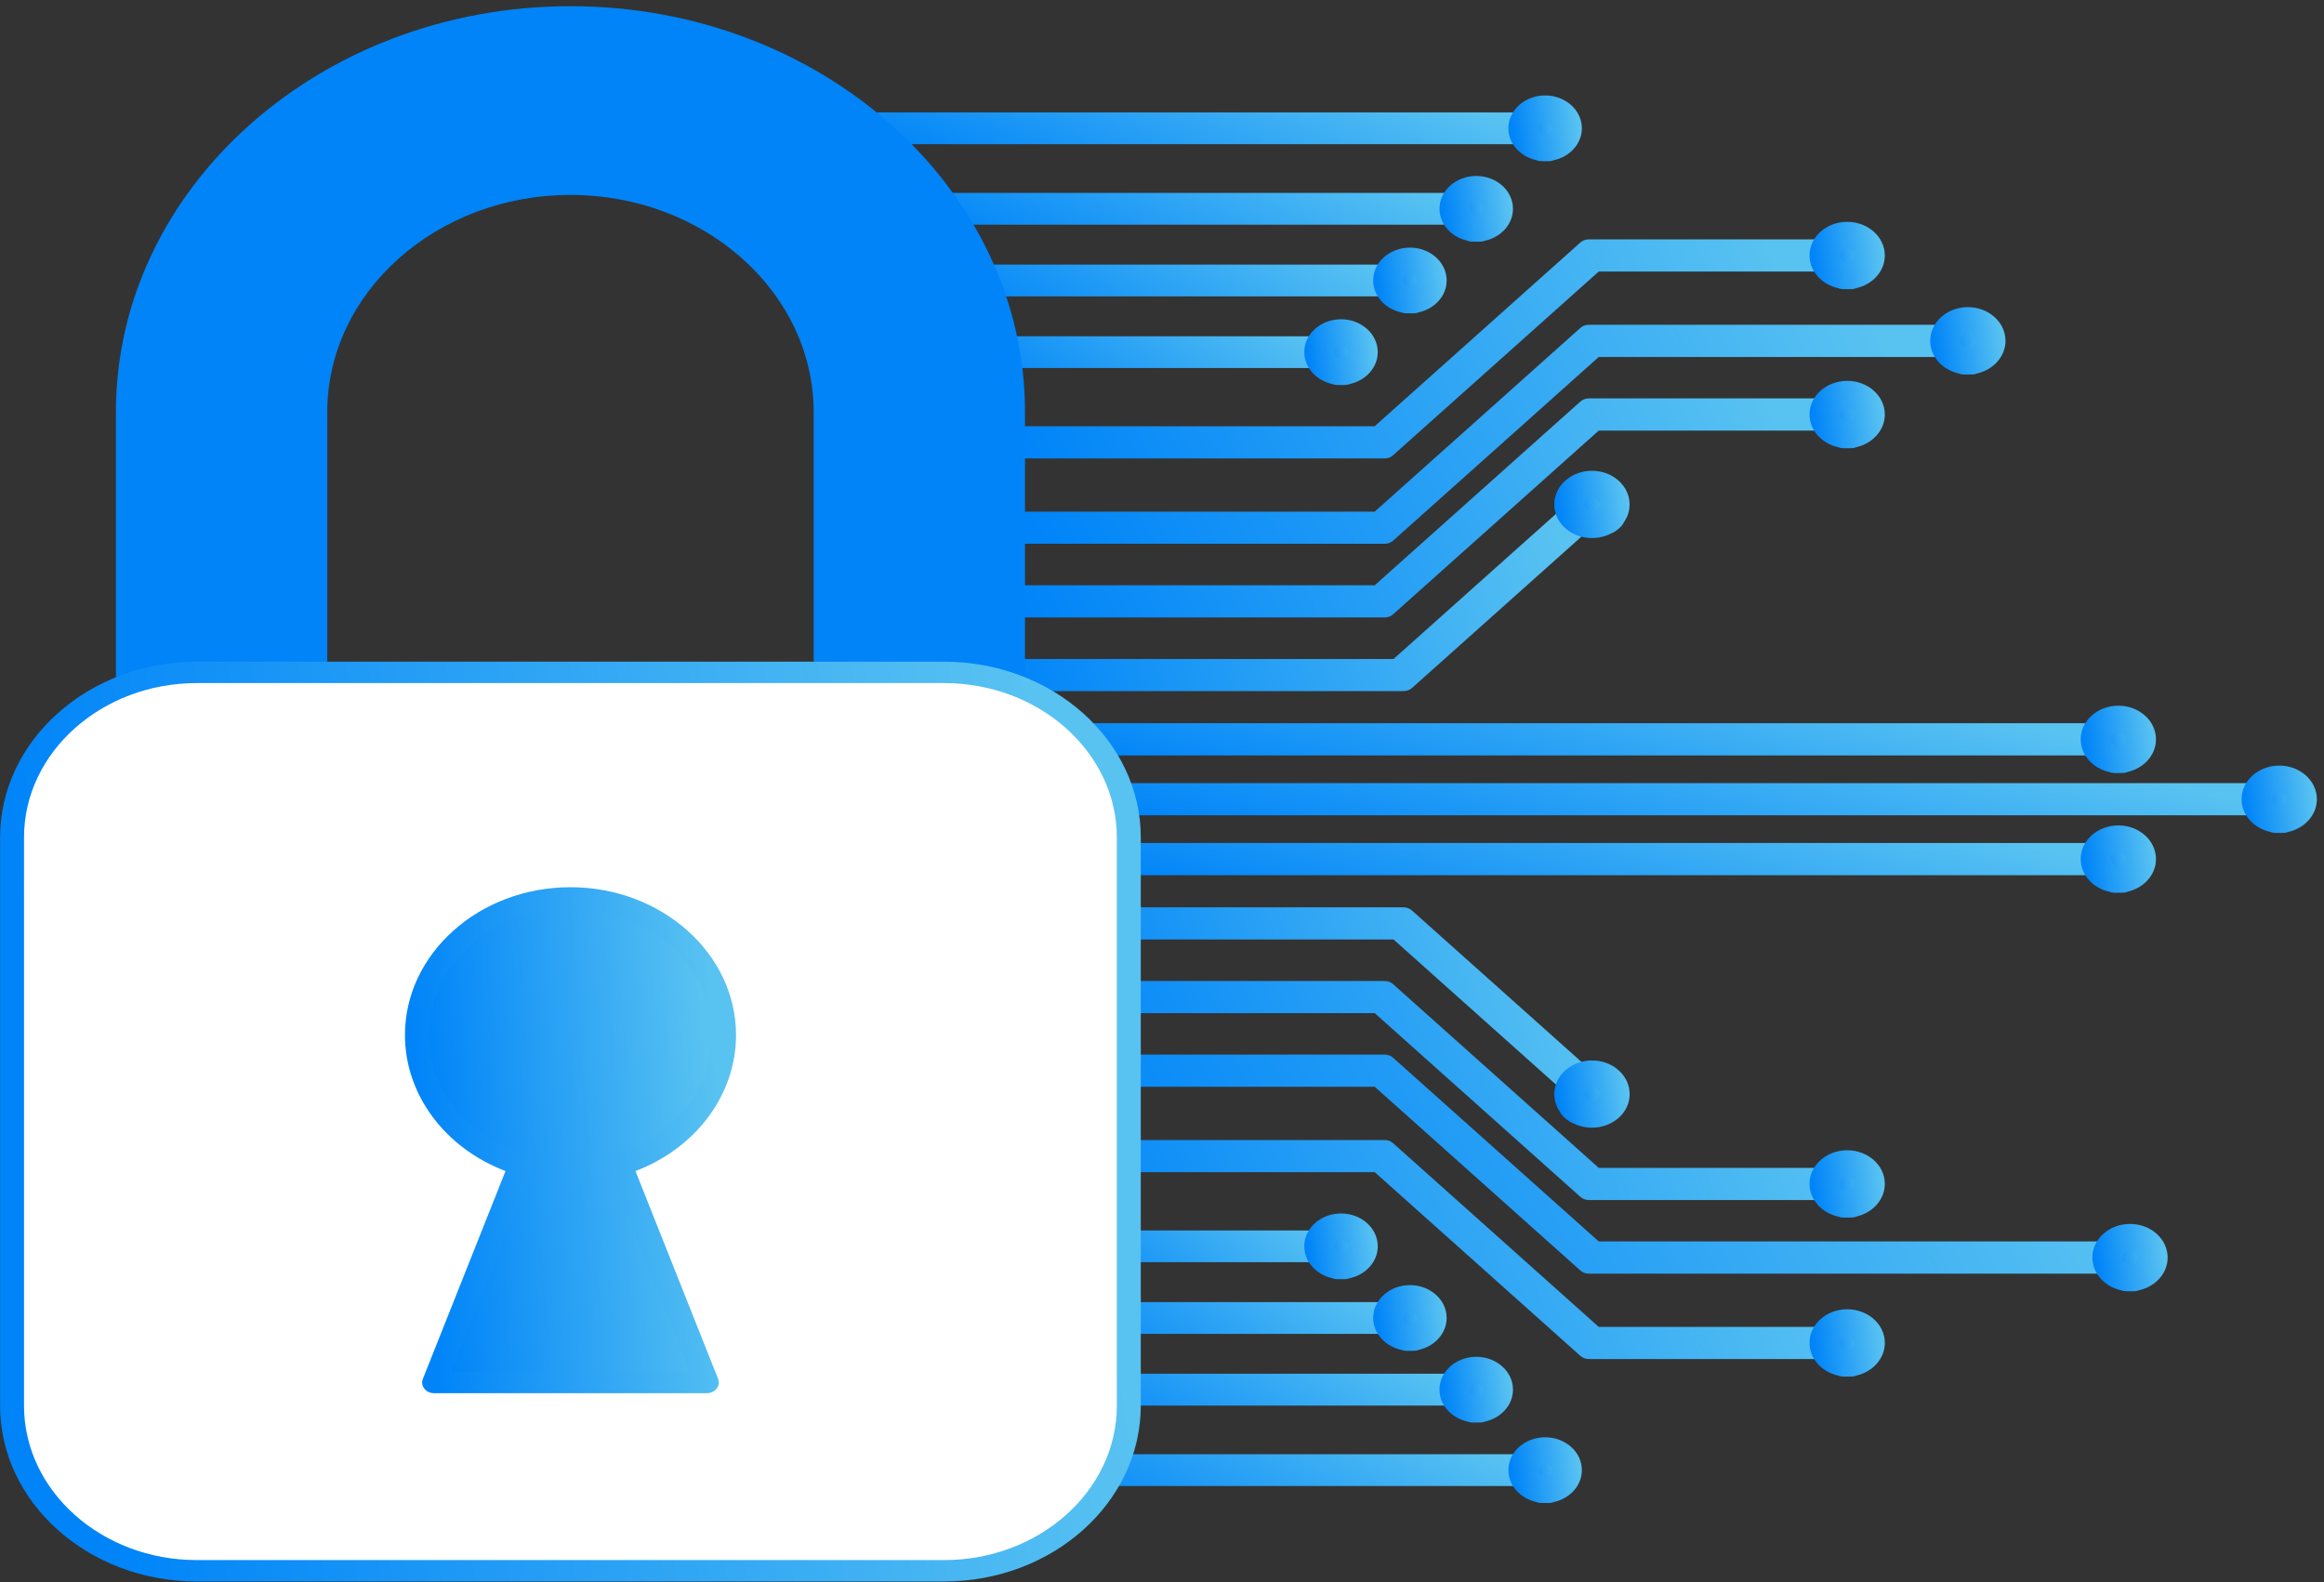 <svg width="326" height="222" viewBox="0 0 326 222" fill="none" xmlns="http://www.w3.org/2000/svg">
<rect x="0" y="0" width="326" height="222" fill="#333333" stroke="none"/>
<g clip-path="url(#clip0)">
<path d="M137.412 102.963C137.639 103.465 137.857 103.968 138.076 104.478H297.335V102.963H137.412Z" fill="url(#paint0_linear)"/>
<path d="M297.335 105.978H138.076C137.387 105.978 136.766 105.603 136.514 105.033L135.851 103.518C135.649 103.053 135.708 102.535 136.027 102.123C136.338 101.71 136.858 101.462 137.412 101.462H297.335C298.258 101.462 299.014 102.138 299.014 102.963V104.478C299.014 105.303 298.258 105.978 297.335 105.978Z" fill="url(#paint1_linear)"/>
<path d="M297.15 106.563C298.905 106.563 300.332 105.288 300.332 103.72C300.332 102.152 298.905 100.877 297.15 100.877C295.395 100.877 293.968 102.152 293.968 103.72C293.968 105.296 295.395 106.563 297.15 106.563Z" fill="url(#paint2_linear)"/>
<path d="M297.15 108.064C294.471 108.064 292.288 106.113 292.288 103.72C292.288 101.327 294.471 99.377 297.15 99.377C299.828 99.377 302.012 101.327 302.012 103.72C302.012 106.113 299.837 108.064 297.15 108.064ZM297.15 102.378C296.319 102.378 295.647 102.978 295.647 103.72C295.647 104.463 296.319 105.063 297.15 105.063C297.981 105.063 298.653 104.463 298.653 103.72C298.653 102.985 297.981 102.378 297.15 102.378Z" fill="url(#paint3_linear)"/>
<path d="M297.15 106.946C295.16 106.946 293.548 105.498 293.548 103.728C293.548 101.95 295.168 100.51 297.15 100.51C299.14 100.51 300.752 101.958 300.752 103.728C300.76 105.498 299.14 106.946 297.15 106.946C295.16 106.946 299.14 106.946 297.15 106.946ZM297.15 101.252C295.63 101.252 294.388 102.363 294.388 103.72C294.388 105.078 295.622 106.188 297.15 106.188C298.678 106.188 299.912 105.086 299.912 103.72C299.912 102.363 298.67 101.252 297.15 101.252C295.63 101.252 298.67 101.252 297.15 101.252Z" fill="url(#paint4_linear)"/>
<path d="M297.729 108.446H296.579C296.327 108.446 296.084 108.394 295.865 108.304C293.573 107.786 291.868 105.933 291.868 103.72C291.868 101.117 294.236 99.002 297.15 99.002C300.064 99.002 302.431 101.117 302.431 103.72C302.431 105.926 300.727 107.786 298.435 108.304C298.225 108.394 297.981 108.446 297.729 108.446ZM297.15 102.753C296.554 102.753 296.067 103.188 296.067 103.72C296.067 104.253 296.554 104.688 297.15 104.688C297.746 104.688 298.233 104.253 298.233 103.72C298.233 103.188 297.746 102.753 297.15 102.753Z" fill="url(#paint5_linear)"/>
<path d="M140.771 111.364C140.939 111.867 141.098 112.369 141.258 112.88H319.905V111.364H140.771Z" fill="url(#paint6_linear)"/>
<path d="M319.905 114.38H141.258C140.502 114.38 139.847 113.93 139.637 113.285L139.579 113.082C139.444 112.655 139.31 112.227 139.167 111.799C139.016 111.342 139.108 110.854 139.427 110.472C139.747 110.089 140.242 109.864 140.779 109.864H319.913C320.837 109.864 321.592 110.539 321.592 111.364V112.88C321.584 113.705 320.828 114.38 319.905 114.38Z" fill="url(#paint7_linear)"/>
<path d="M319.72 114.965C321.475 114.965 322.902 113.69 322.902 112.122C322.902 110.554 321.475 109.279 319.72 109.279C317.965 109.279 316.538 110.554 316.538 112.122C316.538 113.69 317.965 114.965 319.72 114.965Z" fill="url(#paint8_linear)"/>
<path d="M319.72 116.465C317.042 116.465 314.858 114.515 314.858 112.122C314.858 109.729 317.042 107.779 319.72 107.779C322.399 107.779 324.582 109.729 324.582 112.122C324.582 114.515 322.407 116.465 319.72 116.465ZM319.72 110.779C318.889 110.779 318.217 111.379 318.217 112.122C318.217 112.865 318.889 113.465 319.72 113.465C320.551 113.465 321.223 112.865 321.223 112.122C321.223 111.379 320.551 110.779 319.72 110.779Z" fill="url(#paint9_linear)"/>
<path d="M319.72 115.348C317.73 115.348 316.118 113.9 316.118 112.129C316.118 110.352 317.738 108.911 319.72 108.911C321.71 108.911 323.322 110.359 323.322 112.129C323.33 113.9 321.71 115.348 319.72 115.348C317.738 115.348 321.71 115.348 319.72 115.348ZM319.72 109.662C318.2 109.662 316.957 110.764 316.957 112.129C316.957 113.495 318.192 114.597 319.72 114.597C321.248 114.597 322.482 113.495 322.482 112.129C322.482 110.764 321.248 109.662 319.72 109.662C318.192 109.662 321.248 109.662 319.72 109.662Z" fill="url(#paint10_linear)"/>
<path d="M320.299 116.848H319.149C318.897 116.848 318.654 116.795 318.435 116.705C316.143 116.188 314.438 114.335 314.438 112.122C314.438 109.519 316.806 107.404 319.72 107.404C322.634 107.404 325.001 109.519 325.001 112.122C325.001 114.327 323.297 116.188 321.005 116.705C320.795 116.795 320.551 116.848 320.299 116.848ZM319.72 111.162C319.124 111.162 318.637 111.597 318.637 112.129C318.637 112.662 319.124 113.097 319.72 113.097C320.316 113.097 320.803 112.662 320.803 112.129C320.803 111.589 320.316 111.162 319.72 111.162Z" fill="url(#paint11_linear)"/>
<path d="M143.072 119.766C143.181 120.268 143.282 120.771 143.382 121.281H297.335V119.766H143.072Z" fill="url(#paint12_linear)"/>
<path d="M297.335 122.781H143.382C142.568 122.781 141.871 122.256 141.728 121.536C141.627 121.041 141.535 120.546 141.426 120.051C141.334 119.608 141.459 119.158 141.779 118.813C142.098 118.468 142.576 118.266 143.072 118.266H297.335C298.258 118.266 299.014 118.941 299.014 119.766V121.281C299.014 122.106 298.258 122.781 297.335 122.781Z" fill="url(#paint13_linear)"/>
<path d="M297.15 123.367C298.905 123.367 300.332 122.091 300.332 120.523C300.332 118.956 298.905 117.68 297.15 117.68C295.395 117.68 293.968 118.956 293.968 120.523C293.968 122.091 295.395 123.367 297.15 123.367Z" fill="url(#paint14_linear)"/>
<path d="M297.15 124.867C294.471 124.867 292.288 122.916 292.288 120.524C292.288 118.131 294.471 116.18 297.15 116.18C299.828 116.18 302.012 118.131 302.012 120.524C302.012 122.916 299.837 124.867 297.15 124.867ZM297.15 119.181C296.319 119.181 295.647 119.781 295.647 120.524C295.647 121.266 296.319 121.866 297.15 121.866C297.981 121.866 298.653 121.266 298.653 120.524C298.653 119.781 297.981 119.181 297.15 119.181Z" fill="url(#paint15_linear)"/>
<path d="M297.15 123.742C295.16 123.742 293.548 122.294 293.548 120.524C293.548 118.753 295.168 117.305 297.15 117.305C299.14 117.305 300.752 118.753 300.752 120.524C300.752 122.294 299.14 123.742 297.15 123.742C295.16 123.742 299.14 123.742 297.15 123.742ZM297.15 118.056C295.63 118.056 294.388 119.158 294.388 120.524C294.388 121.881 295.622 122.992 297.15 122.992C298.678 122.992 299.912 121.889 299.912 120.524C299.912 119.166 298.67 118.056 297.15 118.056C295.63 118.056 298.67 118.056 297.15 118.056Z" fill="url(#paint16_linear)"/>
<path d="M297.729 125.242H296.579C296.327 125.242 296.084 125.189 295.865 125.099C293.573 124.582 291.868 122.729 291.868 120.516C291.868 117.913 294.236 115.798 297.15 115.798C300.064 115.798 302.431 117.913 302.431 120.516C302.431 122.721 300.727 124.582 298.435 125.099C298.225 125.197 297.981 125.242 297.729 125.242ZM297.15 119.556C296.554 119.556 296.067 119.991 296.067 120.524C296.067 121.056 296.554 121.491 297.15 121.491C297.746 121.491 298.233 121.056 298.233 120.524C298.233 119.991 297.746 119.556 297.15 119.556Z" fill="url(#paint17_linear)"/>
<path d="M129.83 48.667C129.931 49.155 130.04 49.635 130.141 50.13H188.287V48.667H129.83Z" fill="url(#paint18_linear)"/>
<path d="M188.279 51.63H130.132C129.318 51.63 128.621 51.113 128.478 50.4C128.411 50.055 128.336 49.718 128.26 49.38L128.168 48.952C128.075 48.51 128.201 48.06 128.52 47.715C128.839 47.37 129.31 47.175 129.813 47.175H188.262C189.186 47.175 189.942 47.85 189.942 48.675V50.138C189.958 50.963 189.211 51.63 188.279 51.63Z" fill="url(#paint19_linear)"/>
<path d="M188.111 52.141C189.807 52.141 191.184 50.91 191.184 49.395C191.184 47.88 189.807 46.649 188.111 46.649C186.415 46.649 185.038 47.88 185.038 49.395C185.038 50.918 186.415 52.141 188.111 52.141Z" fill="url(#paint20_linear)"/>
<path d="M188.111 53.641C185.491 53.641 183.359 51.735 183.359 49.395C183.359 47.054 185.491 45.149 188.111 45.149C190.731 45.149 192.864 47.054 192.864 49.395C192.855 51.743 190.731 53.641 188.111 53.641ZM188.111 48.157C187.347 48.157 186.717 48.712 186.717 49.403C186.717 50.085 187.339 50.648 188.111 50.648C188.875 50.648 189.505 50.093 189.505 49.403C189.497 48.712 188.875 48.157 188.111 48.157Z" fill="url(#paint21_linear)"/>
<path d="M188.111 52.508C186.188 52.508 184.635 51.113 184.635 49.403C184.635 47.685 186.197 46.297 188.111 46.297C190.026 46.297 191.587 47.692 191.587 49.403C191.587 51.113 190.026 52.508 188.111 52.508C186.188 52.508 190.026 52.508 188.111 52.508ZM188.111 47.025C186.642 47.025 185.449 48.09 185.449 49.403C185.449 50.715 186.642 51.78 188.111 51.78C189.58 51.78 190.773 50.715 190.773 49.403C190.773 48.09 189.58 47.025 188.111 47.025C186.642 47.025 189.58 47.025 188.111 47.025Z" fill="url(#paint22_linear)"/>
<path d="M188.665 54.008H187.557C187.305 54.008 187.062 53.956 186.852 53.866C184.618 53.363 182.956 51.548 182.956 49.395C182.956 46.852 185.273 44.789 188.111 44.789C190.958 44.789 193.267 46.859 193.267 49.395C193.267 51.548 191.604 53.363 189.371 53.866C189.152 53.956 188.917 54.008 188.665 54.008ZM188.111 48.525C187.565 48.525 187.129 48.922 187.129 49.402C187.129 49.89 187.574 50.28 188.111 50.28C188.657 50.28 189.094 49.89 189.094 49.402C189.094 48.915 188.648 48.525 188.111 48.525Z" fill="url(#paint23_linear)"/>
<path d="M127.32 38.615C127.462 39.103 127.605 39.583 127.739 40.078H197.952V38.615H127.32Z" fill="url(#paint24_linear)"/>
<path d="M197.952 41.578H127.739C126.967 41.578 126.295 41.106 126.11 40.438C126.018 40.108 125.926 39.786 125.833 39.463L125.699 38.998C125.573 38.548 125.682 38.068 126.001 37.708C126.32 37.34 126.807 37.123 127.328 37.123H197.96C198.884 37.123 199.64 37.798 199.64 38.623V40.086C199.631 40.903 198.876 41.578 197.952 41.578Z" fill="url(#paint25_linear)"/>
<path d="M197.776 42.089C199.472 42.089 200.849 40.858 200.849 39.343C200.849 37.828 199.472 36.597 197.776 36.597C196.08 36.597 194.703 37.828 194.703 39.343C194.703 40.858 196.08 42.089 197.776 42.089Z" fill="url(#paint26_linear)"/>
<path d="M197.776 43.589C195.156 43.589 193.023 41.683 193.023 39.343C193.023 37.002 195.156 35.097 197.776 35.097C200.395 35.097 202.528 37.002 202.528 39.343C202.528 41.683 200.395 43.589 197.776 43.589ZM197.776 38.105C197.012 38.105 196.382 38.66 196.382 39.35C196.382 40.033 197.003 40.596 197.776 40.596C198.54 40.596 199.17 40.041 199.17 39.35C199.17 38.66 198.548 38.105 197.776 38.105Z" fill="url(#paint27_linear)"/>
<path d="M197.776 42.456C195.861 42.456 194.299 41.061 194.299 39.35C194.299 37.64 195.861 36.245 197.776 36.245C199.698 36.245 201.252 37.64 201.252 39.35C201.26 41.061 199.698 42.456 197.776 42.456C195.861 42.456 199.698 42.456 197.776 42.456ZM197.776 36.965C196.306 36.965 195.114 38.03 195.114 39.343C195.114 40.656 196.306 41.721 197.776 41.721C199.245 41.721 200.437 40.656 200.437 39.343C200.437 38.03 199.245 36.965 197.776 36.965C196.315 36.965 199.245 36.965 197.776 36.965Z" fill="url(#paint28_linear)"/>
<path d="M198.33 43.956H197.221C196.97 43.956 196.726 43.904 196.516 43.814C194.283 43.311 192.62 41.496 192.62 39.343C192.62 36.8 194.938 34.737 197.776 34.737C200.622 34.737 202.931 36.807 202.931 39.343C202.931 41.496 201.269 43.311 199.035 43.814C198.825 43.904 198.582 43.956 198.33 43.956ZM197.776 38.465C197.238 38.465 196.793 38.863 196.793 39.343C196.793 39.823 197.23 40.221 197.776 40.221C198.321 40.221 198.758 39.831 198.758 39.343C198.758 38.855 198.321 38.465 197.776 38.465Z" fill="url(#paint29_linear)"/>
<path d="M123.222 28.563C123.499 29.043 123.776 29.531 124.036 30.026H207.255V28.563H123.222Z" fill="url(#paint30_linear)"/>
<path d="M207.255 31.519H124.028C123.373 31.519 122.785 31.181 122.508 30.656C122.256 30.184 121.996 29.718 121.727 29.253C121.459 28.788 121.475 28.233 121.786 27.783C122.088 27.333 122.634 27.063 123.222 27.063H207.255C208.179 27.063 208.935 27.738 208.935 28.563V30.026C208.935 30.851 208.179 31.519 207.255 31.519Z" fill="url(#paint31_linear)"/>
<path d="M207.079 32.036C208.775 32.036 210.152 30.806 210.152 29.291C210.152 27.776 208.775 26.545 207.079 26.545C205.383 26.545 204.006 27.776 204.006 29.291C204.006 30.806 205.383 32.036 207.079 32.036Z" fill="url(#paint32_linear)"/>
<path d="M207.079 33.537C204.459 33.537 202.327 31.631 202.327 29.291C202.327 26.951 204.459 25.045 207.079 25.045C209.699 25.045 211.832 26.951 211.832 29.291C211.832 31.631 209.699 33.537 207.079 33.537ZM207.079 28.046C206.315 28.046 205.685 28.601 205.685 29.291C205.685 29.974 206.307 30.536 207.079 30.536C207.843 30.536 208.473 29.981 208.473 29.291C208.473 28.608 207.843 28.046 207.079 28.046Z" fill="url(#paint33_linear)"/>
<path d="M207.079 32.404C205.156 32.404 203.603 31.009 203.603 29.299C203.603 27.581 205.165 26.193 207.079 26.193C208.994 26.193 210.555 27.588 210.555 29.299C210.555 31.009 208.994 32.404 207.079 32.404C205.156 32.404 208.994 32.404 207.079 32.404ZM207.079 26.913C205.61 26.913 204.417 27.978 204.417 29.291C204.417 30.604 205.61 31.669 207.079 31.669C208.549 31.669 209.741 30.604 209.741 29.291C209.741 27.978 208.549 26.913 207.079 26.913C205.61 26.913 208.549 26.913 207.079 26.913Z" fill="url(#paint34_linear)"/>
<path d="M207.633 33.904H206.525C206.273 33.904 206.03 33.852 205.82 33.762C203.586 33.259 201.924 31.444 201.924 29.291C201.924 26.748 204.241 24.685 207.079 24.685C209.926 24.685 212.235 26.756 212.235 29.291C212.235 31.444 210.572 33.259 208.339 33.762C208.12 33.852 207.885 33.904 207.633 33.904ZM207.079 28.413C206.533 28.413 206.097 28.811 206.097 29.291C206.097 29.779 206.542 30.169 207.079 30.169C207.625 30.169 208.062 29.779 208.062 29.291C208.062 28.803 207.617 28.413 207.079 28.413Z" fill="url(#paint35_linear)"/>
<path d="M114.002 17.266C114.523 17.746 115.027 18.234 115.522 18.729H216.92V17.266H114.002Z" fill="url(#paint36_linear)"/>
<path d="M216.92 20.229H115.522C115.044 20.229 114.59 20.049 114.271 19.734C113.784 19.254 113.297 18.782 112.793 18.316C112.323 17.881 112.189 17.244 112.457 16.689C112.718 16.134 113.331 15.773 114.002 15.773H216.92C217.844 15.773 218.599 16.449 218.599 17.274V18.736C218.599 19.554 217.852 20.229 216.92 20.229Z" fill="url(#paint37_linear)"/>
<path d="M216.752 20.739C218.448 20.739 219.825 19.509 219.825 17.994C219.825 16.479 218.448 15.248 216.752 15.248C215.056 15.248 213.679 16.479 213.679 17.994C213.679 19.517 215.056 20.739 216.752 20.739Z" fill="url(#paint38_linear)"/>
<path d="M216.752 22.24C214.132 22.24 212 20.334 212 17.994C212 15.653 214.132 13.748 216.752 13.748C219.372 13.748 221.505 15.653 221.505 17.994C221.496 20.342 219.363 22.24 216.752 22.24ZM216.752 16.756C215.988 16.756 215.358 17.311 215.358 18.001C215.358 18.684 215.98 19.247 216.752 19.247C217.516 19.247 218.146 18.692 218.146 18.001C218.137 17.311 217.516 16.756 216.752 16.756Z" fill="url(#paint39_linear)"/>
<path d="M216.752 21.107C214.829 21.107 213.276 19.712 213.276 18.001C213.276 16.284 214.838 14.896 216.752 14.896C218.667 14.896 220.228 16.291 220.228 18.001C220.228 19.712 218.667 21.107 216.752 21.107C214.829 21.107 218.667 21.107 216.752 21.107ZM216.752 15.623C215.283 15.623 214.09 16.689 214.09 18.001C214.09 19.314 215.283 20.379 216.752 20.379C218.221 20.379 219.414 19.314 219.414 18.001C219.414 16.689 218.213 15.623 216.752 15.623C215.283 15.623 218.213 15.623 216.752 15.623Z" fill="url(#paint40_linear)"/>
<path d="M217.298 22.607H216.189C215.938 22.607 215.694 22.555 215.484 22.465C213.251 21.962 211.588 20.147 211.588 17.994C211.588 15.451 213.906 13.388 216.744 13.388C219.59 13.388 221.899 15.458 221.899 17.994C221.899 20.147 220.237 21.962 218.003 22.465C217.793 22.555 217.558 22.607 217.298 22.607ZM216.752 17.124C216.206 17.124 215.77 17.521 215.77 18.001C215.77 18.489 216.215 18.879 216.752 18.879C217.298 18.879 217.734 18.489 217.734 18.001C217.734 17.514 217.289 17.124 216.752 17.124Z" fill="url(#paint41_linear)"/>
<path d="M142.853 174.114C142.811 174.601 142.769 175.089 142.727 175.577H188.287V174.114H142.853Z" fill="url(#paint42_linear)"/>
<path d="M188.279 177.077H142.719C142.249 177.077 141.804 176.904 141.485 176.597C141.166 176.289 141.006 175.877 141.04 175.464L141.166 174.001C141.233 173.221 141.963 172.621 142.836 172.621H188.271C189.194 172.621 189.95 173.296 189.95 174.121V175.584C189.958 176.402 189.211 177.077 188.279 177.077Z" fill="url(#paint43_linear)"/>
<path d="M188.111 177.587C189.807 177.587 191.184 176.357 191.184 174.841C191.184 173.326 189.807 172.096 188.111 172.096C186.415 172.096 185.038 173.326 185.038 174.841C185.038 176.357 186.415 177.587 188.111 177.587Z" fill="url(#paint44_linear)"/>
<path d="M188.111 179.087C185.491 179.087 183.359 177.182 183.359 174.842C183.359 172.501 185.491 170.596 188.111 170.596C190.731 170.596 192.864 172.501 192.864 174.842C192.855 177.182 190.731 179.087 188.111 179.087ZM188.111 173.604C187.347 173.604 186.717 174.159 186.717 174.849C186.717 175.532 187.339 176.094 188.111 176.094C188.875 176.094 189.505 175.539 189.505 174.849C189.497 174.159 188.875 173.604 188.111 173.604Z" fill="url(#paint45_linear)"/>
<path d="M188.111 177.955C186.188 177.955 184.635 176.559 184.635 174.849C184.635 173.131 186.197 171.743 188.111 171.743C190.026 171.743 191.587 173.139 191.587 174.849C191.587 176.559 190.026 177.955 188.111 177.955C186.188 177.955 190.026 177.955 188.111 177.955ZM188.111 172.464C186.642 172.464 185.449 173.529 185.449 174.842C185.449 176.154 186.642 177.219 188.111 177.219C189.58 177.219 190.773 176.154 190.773 174.842C190.773 173.536 189.58 172.464 188.111 172.464C186.642 172.464 189.58 172.464 188.111 172.464Z" fill="url(#paint46_linear)"/>
<path d="M188.665 179.455H187.557C187.305 179.455 187.062 179.402 186.852 179.312C184.618 178.81 182.956 176.994 182.956 174.841C182.956 172.298 185.273 170.236 188.111 170.236C190.958 170.236 193.267 172.306 193.267 174.841C193.267 176.994 191.604 178.81 189.371 179.312C189.152 179.402 188.917 179.455 188.665 179.455ZM188.111 173.964C187.565 173.964 187.129 174.361 187.129 174.841C187.129 175.329 187.574 175.719 188.111 175.719C188.657 175.719 189.094 175.329 189.094 174.841C189.094 174.361 188.648 173.964 188.111 173.964Z" fill="url(#paint47_linear)"/>
<path d="M141.98 184.173C141.921 184.661 141.862 185.149 141.804 185.636H197.952V184.173H141.98Z" fill="url(#paint48_linear)"/>
<path d="M197.952 187.129H141.804C141.325 187.129 140.872 186.949 140.553 186.626C140.233 186.304 140.082 185.876 140.141 185.456C140.2 184.976 140.267 184.496 140.317 184.023C140.401 183.258 141.124 182.673 141.988 182.673H197.96C198.884 182.673 199.64 183.348 199.64 184.173V185.636C199.631 186.461 198.876 187.129 197.952 187.129Z" fill="url(#paint49_linear)"/>
<path d="M197.776 187.647C199.472 187.647 200.849 186.416 200.849 184.901C200.849 183.386 199.472 182.156 197.776 182.156C196.08 182.156 194.703 183.386 194.703 184.901C194.711 186.416 196.08 187.647 197.776 187.647Z" fill="url(#paint50_linear)"/>
<path d="M197.776 189.147C195.156 189.147 193.023 187.242 193.023 184.901C193.023 182.561 195.156 180.655 197.776 180.655C200.395 180.655 202.528 182.561 202.528 184.901C202.528 187.242 200.395 189.147 197.776 189.147ZM197.776 183.656C197.012 183.656 196.382 184.211 196.382 184.901C196.382 185.584 197.003 186.146 197.776 186.146C198.54 186.146 199.17 185.591 199.17 184.901C199.17 184.218 198.548 183.656 197.776 183.656Z" fill="url(#paint51_linear)"/>
<path d="M197.776 188.007C195.861 188.007 194.299 186.611 194.299 184.901C194.299 183.191 195.861 181.795 197.776 181.795C199.698 181.795 201.252 183.191 201.252 184.901C201.26 186.611 199.698 188.007 197.776 188.007C195.861 188.007 199.698 188.007 197.776 188.007ZM197.776 182.523C196.306 182.523 195.114 183.588 195.114 184.901C195.114 186.214 196.306 187.279 197.776 187.279C199.245 187.279 200.437 186.214 200.437 184.901C200.437 183.588 199.245 182.523 197.776 182.523C196.315 182.523 199.245 182.523 197.776 182.523Z" fill="url(#paint52_linear)"/>
<path d="M198.33 189.507H197.221C196.97 189.507 196.726 189.454 196.516 189.364C194.283 188.862 192.62 187.046 192.62 184.893C192.62 182.351 194.938 180.288 197.776 180.288C200.622 180.288 202.931 182.358 202.931 184.893C202.931 187.046 201.269 188.862 199.035 189.364C198.825 189.462 198.582 189.507 198.33 189.507ZM197.776 184.023C197.238 184.023 196.793 184.421 196.793 184.901C196.793 185.389 197.23 185.779 197.776 185.779C198.321 185.779 198.758 185.381 198.758 184.901C198.758 184.413 198.321 184.023 197.776 184.023Z" fill="url(#paint53_linear)"/>
<path d="M140.057 194.225C139.914 194.713 139.763 195.2 139.604 195.688H207.255V194.225H140.057Z" fill="url(#paint54_linear)"/>
<path d="M207.255 197.188H139.604C139.075 197.188 138.579 196.963 138.26 196.588C137.941 196.213 137.84 195.718 137.992 195.268C138.143 194.795 138.294 194.33 138.428 193.85C138.621 193.19 139.285 192.725 140.057 192.725H207.255C208.179 192.725 208.935 193.4 208.935 194.225V195.688C208.935 196.513 208.179 197.188 207.255 197.188Z" fill="url(#paint55_linear)"/>
<path d="M207.079 197.698C208.775 197.698 210.152 196.468 210.152 194.96C210.152 193.445 208.775 192.215 207.079 192.215C205.383 192.215 204.006 193.445 204.006 194.96C204.006 196.468 205.383 197.698 207.079 197.698Z" fill="url(#paint56_linear)"/>
<path d="M207.079 199.199C204.459 199.199 202.327 197.293 202.327 194.96C202.327 192.62 204.459 190.715 207.079 190.715C209.699 190.715 211.832 192.62 211.832 194.96C211.832 197.293 209.699 199.199 207.079 199.199ZM207.079 193.708C206.315 193.708 205.685 194.263 205.685 194.953C205.685 195.636 206.307 196.191 207.079 196.191C207.843 196.191 208.473 195.636 208.473 194.953C208.473 194.27 207.843 193.708 207.079 193.708Z" fill="url(#paint57_linear)"/>
<path d="M207.079 198.066C205.156 198.066 203.603 196.671 203.603 194.96C203.603 193.242 205.165 191.855 207.079 191.855C208.994 191.855 210.555 193.25 210.555 194.96C210.555 196.671 208.994 198.066 207.079 198.066C205.156 198.066 208.994 198.066 207.079 198.066ZM207.079 192.575C205.61 192.575 204.417 193.64 204.417 194.953C204.417 196.266 205.61 197.331 207.079 197.331C208.549 197.331 209.741 196.266 209.741 194.953C209.741 193.64 208.549 192.575 207.079 192.575C205.61 192.575 208.549 192.575 207.079 192.575Z" fill="url(#paint58_linear)"/>
<path d="M207.633 199.566H206.525C206.273 199.566 206.03 199.514 205.82 199.424C203.586 198.921 201.924 197.106 201.924 194.953C201.924 192.41 204.241 190.347 207.079 190.347C209.926 190.347 212.235 192.417 212.235 194.953C212.235 197.106 210.572 198.921 208.339 199.424C208.12 199.514 207.885 199.566 207.633 199.566ZM207.079 194.075C206.533 194.075 206.097 194.473 206.097 194.953C206.097 195.433 206.542 195.83 207.079 195.83C207.625 195.83 208.062 195.44 208.062 194.953C208.062 194.473 207.617 194.075 207.079 194.075Z" fill="url(#paint59_linear)"/>
<path d="M134.625 205.515C134.255 206.017 133.886 206.498 133.499 206.978H216.928V205.515H134.625Z" fill="url(#paint60_linear)"/>
<path d="M216.92 208.478H133.491C132.861 208.478 132.282 208.163 131.996 207.66C131.711 207.158 131.761 206.558 132.131 206.1C132.5 205.642 132.861 205.177 133.214 204.697C133.525 204.277 134.054 204.015 134.616 204.015H216.92C217.844 204.015 218.599 204.69 218.599 205.515V206.978C218.599 207.803 217.852 208.478 216.92 208.478Z" fill="url(#paint61_linear)"/>
<path d="M216.752 208.988C218.448 208.988 219.825 207.758 219.825 206.243C219.825 204.727 218.448 203.497 216.752 203.497C215.056 203.497 213.679 204.727 213.679 206.243C213.679 207.758 215.056 208.988 216.752 208.988Z" fill="url(#paint62_linear)"/>
<path d="M216.752 210.488C214.132 210.488 212 208.583 212 206.243C212 203.902 214.132 201.997 216.752 201.997C219.372 201.997 221.505 203.902 221.505 206.243C221.496 208.591 219.363 210.488 216.752 210.488ZM216.752 205.005C215.988 205.005 215.358 205.56 215.358 206.25C215.358 206.933 215.98 207.495 216.752 207.495C217.516 207.495 218.146 206.94 218.146 206.25C218.137 205.56 217.516 205.005 216.752 205.005Z" fill="url(#paint63_linear)"/>
<path d="M216.752 209.356C214.829 209.356 213.276 207.96 213.276 206.25C213.276 204.54 214.838 203.145 216.752 203.145C218.667 203.145 220.228 204.54 220.228 206.25C220.228 207.96 218.667 209.356 216.752 209.356C214.829 209.356 218.667 209.356 216.752 209.356ZM216.752 203.872C215.283 203.872 214.09 204.937 214.09 206.25C214.09 207.563 215.283 208.628 216.752 208.628C218.221 208.628 219.414 207.563 219.414 206.25C219.414 204.937 218.213 203.872 216.752 203.872C215.283 203.872 218.213 203.872 216.752 203.872Z" fill="url(#paint64_linear)"/>
<path d="M217.298 210.856H216.189C215.938 210.856 215.694 210.803 215.484 210.713C213.251 210.211 211.588 208.396 211.588 206.243C211.588 203.7 213.906 201.637 216.744 201.637C219.59 201.637 221.899 203.707 221.899 206.243C221.899 208.396 220.237 210.211 218.003 210.713C217.793 210.803 217.558 210.856 217.298 210.856ZM216.752 205.372C216.206 205.372 215.77 205.77 215.77 206.25C215.77 206.738 216.215 207.128 216.752 207.128C217.298 207.128 217.734 206.73 217.734 206.25C217.734 205.763 217.289 205.372 216.752 205.372Z" fill="url(#paint65_linear)"/>
<path d="M222.873 35.09L193.527 61.307H131.929C131.988 61.81 132.064 62.312 132.122 62.822H194.232L223.578 36.605H259.298V35.09H222.873Z" fill="url(#paint66_linear)"/>
<path d="M194.232 64.315H132.122C131.257 64.315 130.535 63.73 130.451 62.965C130.418 62.657 130.376 62.357 130.334 62.05L130.258 61.465C130.208 61.037 130.359 60.617 130.678 60.302C130.997 59.987 131.451 59.799 131.929 59.799H192.83L221.681 34.024C222 33.739 222.42 33.582 222.865 33.582H259.289C260.213 33.582 260.969 34.257 260.969 35.082V36.597C260.969 37.43 260.213 38.098 259.289 38.098H224.259L195.408 63.873C195.105 64.158 194.677 64.315 194.232 64.315Z" fill="url(#paint67_linear)"/>
<path d="M259.122 38.683C260.876 38.683 262.304 37.407 262.304 35.84C262.304 34.272 260.876 32.997 259.122 32.997C257.367 32.997 255.939 34.272 255.939 35.84C255.939 37.415 257.367 38.683 259.122 38.683Z" fill="url(#paint68_linear)"/>
<path d="M259.121 40.183C256.443 40.183 254.26 38.233 254.26 35.84C254.26 33.447 256.443 31.496 259.121 31.496C261.8 31.496 263.983 33.447 263.983 35.84C263.983 38.24 261.8 40.183 259.121 40.183ZM259.121 34.497C258.29 34.497 257.618 35.097 257.618 35.84C257.618 36.582 258.29 37.182 259.121 37.182C259.953 37.182 260.624 36.582 260.624 35.84C260.624 35.097 259.944 34.497 259.121 34.497Z" fill="url(#paint69_linear)"/>
<path d="M259.121 39.065C257.131 39.065 255.519 37.618 255.519 35.847C255.519 34.069 257.14 32.629 259.121 32.629C261.111 32.629 262.724 34.069 262.724 35.847C262.724 37.618 261.111 39.065 259.121 39.065C257.131 39.065 261.111 39.065 259.121 39.065ZM259.121 33.379C257.602 33.379 256.359 34.482 256.359 35.847C256.359 37.205 257.593 38.315 259.121 38.315C260.641 38.315 261.884 37.212 261.884 35.847C261.876 34.482 260.641 33.379 259.121 33.379C257.602 33.379 260.641 33.379 259.121 33.379Z" fill="url(#paint70_linear)"/>
<path d="M259.692 40.566H258.542C258.29 40.566 258.047 40.513 257.828 40.423C255.536 39.906 253.832 38.053 253.832 35.84C253.832 33.237 256.199 31.121 259.113 31.121C262.027 31.121 264.395 33.237 264.395 35.84C264.395 38.045 262.69 39.906 260.398 40.423C260.188 40.513 259.944 40.566 259.692 40.566ZM259.121 34.88C258.525 34.88 258.038 35.315 258.038 35.847C258.038 36.38 258.525 36.815 259.121 36.815C259.718 36.815 260.205 36.38 260.205 35.847C260.205 35.315 259.718 34.88 259.121 34.88Z" fill="url(#paint71_linear)"/>
<path d="M222.873 57.391L193.527 83.609H132.76C132.76 84.112 132.76 84.622 132.76 85.124H194.232L223.578 58.907H259.298V57.391H222.873Z" fill="url(#paint72_linear)"/>
<path d="M194.232 86.624H132.76C131.837 86.624 131.09 85.957 131.081 85.139C131.081 84.629 131.073 84.119 131.081 83.601C131.09 82.776 131.837 82.109 132.76 82.109H192.838L221.689 56.334C222.008 56.049 222.428 55.891 222.873 55.891H259.298C260.221 55.891 260.977 56.566 260.977 57.391V58.907C260.977 59.739 260.221 60.407 259.298 60.407H224.267L195.416 86.182C195.105 86.467 194.677 86.624 194.232 86.624Z" fill="url(#paint73_linear)"/>
<path d="M259.121 60.992C260.876 60.992 262.304 59.717 262.304 58.149C262.304 56.581 260.876 55.306 259.121 55.306C257.366 55.306 255.939 56.581 255.939 58.149C255.939 59.724 257.366 60.992 259.121 60.992Z" fill="url(#paint74_linear)"/>
<path d="M259.121 62.492C256.443 62.492 254.26 60.542 254.26 58.149C254.26 55.756 256.443 53.806 259.121 53.806C261.8 53.806 263.983 55.756 263.983 58.149C263.983 60.542 261.8 62.492 259.121 62.492ZM259.121 56.806C258.29 56.806 257.618 57.406 257.618 58.149C257.618 58.892 258.29 59.492 259.121 59.492C259.953 59.492 260.624 58.892 260.624 58.149C260.624 57.414 259.944 56.806 259.121 56.806Z" fill="url(#paint75_linear)"/>
<path d="M259.121 61.375C257.131 61.375 255.519 59.927 255.519 58.149C255.519 56.371 257.14 54.931 259.121 54.931C261.111 54.931 262.724 56.379 262.724 58.149C262.724 59.927 261.111 61.375 259.121 61.375C257.131 61.375 261.111 61.375 259.121 61.375ZM259.121 55.689C257.602 55.689 256.359 56.791 256.359 58.157C256.359 59.522 257.593 60.624 259.121 60.624C260.641 60.624 261.884 59.522 261.884 58.157C261.884 56.791 260.641 55.689 259.121 55.689C257.602 55.689 260.641 55.689 259.121 55.689Z" fill="url(#paint76_linear)"/>
<path d="M259.692 62.875H258.542C258.29 62.875 258.047 62.822 257.828 62.733C255.536 62.215 253.832 60.362 253.832 58.149C253.832 55.546 256.199 53.431 259.113 53.431C262.027 53.431 264.395 55.546 264.395 58.149C264.395 60.355 262.69 62.215 260.398 62.733C260.188 62.822 259.944 62.875 259.692 62.875ZM259.121 57.189C258.525 57.189 258.038 57.624 258.038 58.157C258.038 58.689 258.525 59.124 259.121 59.124C259.718 59.124 260.205 58.689 260.205 58.157C260.196 57.617 259.718 57.189 259.121 57.189Z" fill="url(#paint77_linear)"/>
<path d="M222.84 70.114L196.163 93.946H133.802C133.835 94.036 133.86 94.126 133.902 94.238C134.037 94.644 134.179 95.056 134.322 95.461H196.86L224.032 71.186L222.84 70.114Z" fill="url(#paint78_linear)"/>
<path d="M196.869 96.954H134.331C133.592 96.954 132.945 96.526 132.727 95.904L132.66 95.724C132.534 95.371 132.416 95.026 132.299 94.674L132.198 94.388C132.047 93.931 132.139 93.443 132.458 93.061C132.777 92.678 133.273 92.453 133.81 92.453H195.475L221.656 69.064C222.311 68.478 223.377 68.478 224.032 69.064L225.233 70.136C225.552 70.421 225.728 70.796 225.728 71.194C225.728 71.592 225.552 71.974 225.233 72.252L198.061 96.526C197.742 96.796 197.314 96.954 196.869 96.954Z" fill="url(#paint79_linear)"/>
<path d="M225.56 72.777C226.803 71.667 226.803 69.867 225.56 68.756C224.317 67.646 222.302 67.646 221.06 68.756C219.817 69.867 219.817 71.667 221.06 72.777C222.302 73.887 224.317 73.887 225.56 72.777Z" fill="url(#paint80_linear)"/>
<path d="M223.31 75.11C222.008 75.11 220.791 74.66 219.876 73.835C217.978 72.139 217.978 69.386 219.876 67.691C220.791 66.873 222.017 66.416 223.31 66.416C224.611 66.416 225.829 66.866 226.744 67.691C228.642 69.386 228.642 72.139 226.744 73.835C225.829 74.652 224.611 75.11 223.31 75.11ZM223.31 69.416C222.907 69.416 222.529 69.559 222.243 69.814C221.656 70.339 221.656 71.187 222.243 71.712C222.814 72.222 223.805 72.222 224.368 71.712C224.956 71.187 224.956 70.339 224.368 69.814C224.091 69.559 223.713 69.416 223.31 69.416Z" fill="url(#paint81_linear)"/>
<path d="M225.862 73.039C224.46 74.292 222.168 74.292 220.766 73.039C219.363 71.787 219.363 69.739 220.766 68.486C222.168 67.233 224.46 67.233 225.862 68.486C227.265 69.739 227.265 71.787 225.862 73.039C224.452 74.292 227.265 71.787 225.862 73.039ZM221.362 69.019C220.287 69.979 220.287 71.546 221.362 72.507C222.437 73.467 224.191 73.467 225.266 72.507C226.341 71.546 226.341 69.979 225.266 69.019C224.183 68.058 222.437 68.058 221.362 69.019C220.279 69.979 222.437 68.058 221.362 69.019Z" fill="url(#paint82_linear)"/>
<path d="M223.31 75.485C221.899 75.485 220.572 74.997 219.573 74.105C218.574 73.212 218.028 72.027 218.028 70.766C218.028 69.506 218.574 68.321 219.573 67.428C220.572 66.536 221.899 66.048 223.31 66.048C224.72 66.048 226.047 66.536 227.046 67.428C228.046 68.321 228.591 69.506 228.591 70.766C228.591 71.652 228.323 72.507 227.81 73.242C227.475 74 226.584 74.54 226.358 74.675C226.257 74.735 226.148 74.78 226.03 74.817C225.216 75.252 224.284 75.485 223.31 75.485ZM222.546 70.084C222.344 70.264 222.227 70.504 222.227 70.766C222.227 71.022 222.336 71.269 222.546 71.449C222.957 71.817 223.662 71.817 224.074 71.449C224.275 71.269 224.393 71.022 224.393 70.766C224.393 70.511 224.284 70.264 224.074 70.084C223.662 69.716 222.949 69.716 222.546 70.084Z" fill="url(#paint83_linear)"/>
<path d="M222.873 47.062L193.527 73.28H132.928C132.937 73.782 132.945 74.285 132.945 74.795H194.232L223.578 48.585H276.234V47.069H222.873V47.062Z" fill="url(#paint84_linear)"/>
<path d="M194.232 76.288H132.945C132.022 76.288 131.266 75.62 131.266 74.787C131.266 74.292 131.257 73.797 131.249 73.31C131.241 72.904 131.409 72.514 131.728 72.229C132.047 71.944 132.475 71.779 132.928 71.779H192.838L221.689 46.004C222.008 45.719 222.428 45.562 222.873 45.562H276.225C277.149 45.562 277.905 46.237 277.905 47.062V48.577C277.905 49.41 277.149 50.078 276.225 50.078H224.267L195.416 75.853C195.105 76.13 194.677 76.288 194.232 76.288Z" fill="url(#paint85_linear)"/>
<path d="M276.049 50.663C277.804 50.663 279.231 49.387 279.231 47.82C279.231 46.252 277.804 44.977 276.049 44.977C274.294 44.977 272.867 46.252 272.867 47.82C272.867 49.387 274.294 50.663 276.049 50.663Z" fill="url(#paint86_linear)"/>
<path d="M276.049 52.163C273.37 52.163 271.187 50.213 271.187 47.82C271.187 45.427 273.37 43.476 276.049 43.476C278.727 43.476 280.911 45.427 280.911 47.82C280.911 50.213 278.727 52.163 276.049 52.163ZM276.049 46.469C275.218 46.469 274.546 47.069 274.546 47.812C274.546 48.555 275.218 49.155 276.049 49.155C276.88 49.155 277.552 48.555 277.552 47.812C277.552 47.077 276.88 46.469 276.049 46.469Z" fill="url(#paint87_linear)"/>
<path d="M276.049 51.038C274.059 51.038 272.447 49.59 272.447 47.82C272.447 46.042 274.067 44.594 276.049 44.594C278.039 44.594 279.651 46.042 279.651 47.82C279.651 49.59 278.039 51.038 276.049 51.038C274.059 51.038 278.039 51.038 276.049 51.038ZM276.049 45.352C274.529 45.352 273.286 46.454 273.286 47.82C273.286 49.177 274.521 50.28 276.049 50.28C277.569 50.28 278.811 49.177 278.811 47.82C278.811 46.454 277.569 45.352 276.049 45.352C274.529 45.352 277.569 45.352 276.049 45.352Z" fill="url(#paint88_linear)"/>
<path d="M276.62 52.538H275.47C275.218 52.538 274.974 52.486 274.756 52.395C272.464 51.878 270.759 50.025 270.759 47.812C270.759 45.209 273.127 43.086 276.04 43.086C278.954 43.086 281.322 45.209 281.322 47.812C281.322 50.017 279.617 51.878 277.325 52.395C277.115 52.486 276.88 52.538 276.62 52.538ZM276.049 46.852C275.453 46.852 274.966 47.287 274.966 47.82C274.966 48.352 275.453 48.78 276.049 48.78C276.645 48.78 277.132 48.352 277.132 47.82C277.132 47.287 276.645 46.852 276.049 46.852Z" fill="url(#paint89_linear)"/>
<path d="M223.578 187.646L194.232 161.429H143.97C143.928 161.931 143.886 162.441 143.836 162.944H193.527L222.873 189.162H259.298V187.646H223.578Z" fill="url(#paint90_linear)"/>
<path d="M259.298 190.662H222.873C222.428 190.662 222 190.504 221.689 190.219L192.838 164.444H143.844C143.374 164.444 142.929 164.272 142.61 163.964C142.291 163.657 142.131 163.244 142.165 162.832L142.299 161.324C142.366 160.544 143.097 159.936 143.97 159.936H194.232C194.677 159.936 195.105 160.094 195.416 160.379L224.267 186.154H259.298C260.221 186.154 260.977 186.829 260.977 187.654V189.169C260.977 189.987 260.23 190.662 259.298 190.662Z" fill="url(#paint91_linear)"/>
<path d="M259.122 191.247C260.876 191.247 262.304 189.972 262.304 188.404C262.304 186.836 260.876 185.561 259.122 185.561C257.367 185.561 255.939 186.836 255.939 188.404C255.939 189.972 257.367 191.247 259.122 191.247Z" fill="url(#paint92_linear)"/>
<path d="M259.121 192.747C256.443 192.747 254.26 190.797 254.26 188.404C254.26 186.011 256.443 184.061 259.121 184.061C261.8 184.061 263.983 186.011 263.983 188.404C263.983 190.797 261.8 192.747 259.121 192.747ZM259.121 187.061C258.29 187.061 257.618 187.661 257.618 188.404C257.618 189.147 258.29 189.747 259.121 189.747C259.953 189.747 260.624 189.147 260.624 188.404C260.624 187.661 259.944 187.061 259.121 187.061Z" fill="url(#paint93_linear)"/>
<path d="M259.121 191.622C257.131 191.622 255.519 190.174 255.519 188.404C255.519 186.626 257.14 185.186 259.121 185.186C261.111 185.186 262.724 186.634 262.724 188.404C262.724 190.174 261.111 191.622 259.121 191.622C257.131 191.622 261.111 191.622 259.121 191.622ZM259.121 185.936C257.602 185.936 256.359 187.039 256.359 188.404C256.359 189.769 257.593 190.872 259.121 190.872C260.641 190.872 261.884 189.769 261.884 188.404C261.884 187.039 260.641 185.936 259.121 185.936C257.602 185.936 260.641 185.936 259.121 185.936Z" fill="url(#paint94_linear)"/>
<path d="M259.692 193.123H258.542C258.29 193.123 258.047 193.07 257.828 192.98C255.536 192.462 253.832 190.61 253.832 188.397C253.832 185.794 256.199 183.678 259.113 183.678C262.027 183.678 264.395 185.794 264.395 188.397C264.395 190.602 262.69 192.462 260.398 192.98C260.188 193.07 259.944 193.123 259.692 193.123ZM259.121 187.436C258.525 187.436 258.038 187.872 258.038 188.404C258.038 188.937 258.525 189.372 259.121 189.372C259.718 189.372 260.205 188.937 260.205 188.404C260.196 187.872 259.718 187.436 259.121 187.436Z" fill="url(#paint95_linear)"/>
<path d="M223.578 165.337L194.232 139.12H145.062C145.062 139.622 145.07 140.125 145.07 140.635H193.527L222.873 166.845H259.298V165.33H223.578V165.337Z" fill="url(#paint96_linear)"/>
<path d="M259.298 168.353H222.873C222.428 168.353 222 168.195 221.689 167.91L192.838 142.135H145.07C144.625 142.135 144.197 141.978 143.878 141.692C143.559 141.407 143.391 141.025 143.391 140.627C143.391 140.177 143.391 139.727 143.382 139.285V139.135C143.382 138.737 143.559 138.347 143.869 138.069C144.188 137.784 144.617 137.627 145.062 137.627H194.232C194.677 137.627 195.105 137.784 195.416 138.069L224.267 163.844H259.298C260.221 163.844 260.977 164.519 260.977 165.345V166.86C260.977 167.677 260.23 168.353 259.298 168.353Z" fill="url(#paint97_linear)"/>
<path d="M259.122 168.938C260.876 168.938 262.304 167.663 262.304 166.095C262.304 164.527 260.876 163.252 259.122 163.252C257.367 163.252 255.939 164.527 255.939 166.095C255.939 167.663 257.367 168.938 259.122 168.938Z" fill="url(#paint98_linear)"/>
<path d="M259.121 170.438C256.443 170.438 254.26 168.488 254.26 166.095C254.26 163.702 256.443 161.751 259.121 161.751C261.8 161.751 263.983 163.702 263.983 166.095C263.983 168.488 261.8 170.438 259.121 170.438ZM259.121 164.752C258.29 164.752 257.618 165.352 257.618 166.095C257.618 166.837 258.29 167.438 259.121 167.438C259.953 167.438 260.624 166.837 260.624 166.095C260.624 165.352 259.944 164.752 259.121 164.752Z" fill="url(#paint99_linear)"/>
<path d="M259.121 169.313C257.131 169.313 255.519 167.865 255.519 166.095C255.519 164.324 257.14 162.877 259.121 162.877C261.111 162.877 262.724 164.324 262.724 166.095C262.724 167.865 261.111 169.313 259.121 169.313C257.131 169.313 261.111 169.313 259.121 169.313ZM259.121 163.627C257.602 163.627 256.359 164.73 256.359 166.095C256.359 167.453 257.593 168.563 259.121 168.563C260.641 168.563 261.884 167.46 261.884 166.095C261.876 164.737 260.641 163.627 259.121 163.627C257.602 163.627 260.641 163.627 259.121 163.627Z" fill="url(#paint100_linear)"/>
<path d="M259.692 170.813H258.542C258.29 170.813 258.047 170.761 257.828 170.671C255.536 170.153 253.832 168.3 253.832 166.087C253.832 163.484 256.199 161.369 259.113 161.369C262.027 161.369 264.395 163.484 264.395 166.087C264.395 168.293 262.69 170.153 260.398 170.671C260.188 170.768 259.944 170.813 259.692 170.813ZM259.121 165.127C258.525 165.127 258.038 165.562 258.038 166.095C258.038 166.627 258.525 167.062 259.121 167.062C259.718 167.062 260.205 166.627 260.205 166.095C260.205 165.562 259.718 165.127 259.121 165.127Z" fill="url(#paint101_linear)"/>
<path d="M196.869 128.79H144.507C144.558 129.293 144.608 129.795 144.65 130.305H196.163L222.84 154.137L224.04 153.065L196.869 128.79Z" fill="url(#paint102_linear)"/>
<path d="M222.84 155.63C222.395 155.63 221.966 155.473 221.656 155.188L195.475 131.798H144.659C143.785 131.798 143.055 131.198 142.988 130.425C142.937 129.908 142.895 129.42 142.845 128.933C142.803 128.513 142.954 128.092 143.273 127.777C143.592 127.462 144.046 127.29 144.516 127.29H196.877C197.322 127.29 197.75 127.447 198.061 127.732L225.233 152.007C225.888 152.592 225.888 153.545 225.233 154.13L224.032 155.203C223.713 155.473 223.285 155.63 222.84 155.63Z" fill="url(#paint103_linear)"/>
<path d="M221.059 155.495C222.302 156.606 224.317 156.606 225.56 155.495C226.803 154.385 226.803 152.585 225.56 151.475C224.317 150.364 222.302 150.364 221.059 151.475C219.817 152.585 219.817 154.385 221.059 155.495Z" fill="url(#paint104_linear)"/>
<path d="M223.31 157.828C222.008 157.828 220.791 157.378 219.876 156.553C217.978 154.858 217.978 152.105 219.876 150.409C220.791 149.592 222.017 149.134 223.31 149.134C224.611 149.134 225.829 149.584 226.744 150.409C228.642 152.105 228.642 154.858 226.744 156.553C225.829 157.371 224.611 157.828 223.31 157.828ZM223.31 152.142C222.907 152.142 222.529 152.285 222.243 152.54C221.656 153.065 221.656 153.912 222.243 154.438C222.814 154.948 223.805 154.948 224.368 154.438C224.955 153.912 224.955 153.065 224.368 152.54C224.091 152.277 223.713 152.142 223.31 152.142Z" fill="url(#paint105_linear)"/>
<path d="M220.757 155.758C219.355 154.505 219.355 152.457 220.757 151.204C222.159 149.952 224.452 149.952 225.854 151.204C227.256 152.465 227.256 154.505 225.854 155.758C224.452 157.018 222.168 157.018 220.757 155.758C219.355 154.505 222.168 157.018 220.757 155.758ZM225.258 151.737C224.183 150.777 222.428 150.777 221.353 151.737C220.279 152.697 220.279 154.265 221.353 155.225C222.428 156.185 224.183 156.185 225.258 155.225C226.333 154.265 226.333 152.697 225.258 151.737C224.183 150.777 226.333 152.697 225.258 151.737Z" fill="url(#paint106_linear)"/>
<path d="M223.31 158.203C222.336 158.203 221.404 157.971 220.589 157.536C220.556 157.521 220.514 157.513 220.48 157.498C220.48 157.498 220.446 157.483 220.404 157.461C220.304 157.416 220.211 157.363 220.127 157.296C219.733 157.048 219.103 156.575 218.826 155.983C218.305 155.24 218.037 154.385 218.037 153.492C218.037 152.232 218.582 151.047 219.582 150.154C220.581 149.262 221.907 148.774 223.318 148.774C224.729 148.774 226.055 149.262 227.055 150.154C228.054 151.047 228.6 152.232 228.6 153.492C228.6 154.753 228.054 155.938 227.055 156.83C226.047 157.708 224.72 158.203 223.31 158.203ZM223.31 152.517C223.024 152.517 222.747 152.615 222.546 152.802C222.344 152.982 222.227 153.23 222.227 153.485C222.227 153.74 222.336 153.987 222.546 154.167C222.957 154.535 223.662 154.535 224.074 154.167C224.275 153.987 224.393 153.74 224.393 153.485C224.393 153.23 224.284 152.982 224.074 152.802C223.872 152.615 223.595 152.517 223.31 152.517Z" fill="url(#paint107_linear)"/>
<path d="M223.578 175.674L194.232 149.457H144.81C144.784 149.959 144.768 150.462 144.734 150.972H193.535L222.881 177.189H298.98V175.674H223.578Z" fill="url(#paint108_linear)"/>
<path d="M298.972 178.682H222.873C222.428 178.682 222 178.525 221.689 178.24L192.838 152.465H144.734C144.272 152.465 143.836 152.3 143.517 152C143.197 151.699 143.03 151.302 143.055 150.889C143.072 150.559 143.088 150.229 143.105 149.899L143.13 149.381C143.172 148.579 143.911 147.949 144.81 147.949H194.232C194.677 147.949 195.105 148.106 195.416 148.391L224.267 174.166H298.972C299.895 174.166 300.651 174.841 300.651 175.667V177.182C300.651 178.015 299.904 178.682 298.972 178.682Z" fill="url(#paint109_linear)"/>
<path d="M298.796 179.267C300.551 179.267 301.978 177.992 301.978 176.424C301.978 174.856 300.551 173.581 298.796 173.581C297.041 173.581 295.613 174.856 295.613 176.424C295.613 177.999 297.041 179.267 298.796 179.267Z" fill="url(#paint110_linear)"/>
<path d="M298.796 180.767C296.117 180.767 293.934 178.817 293.934 176.424C293.934 174.031 296.117 172.081 298.796 172.081C301.474 172.081 303.657 174.031 303.657 176.424C303.657 178.825 301.474 180.767 298.796 180.767ZM298.796 175.081C297.964 175.081 297.292 175.681 297.292 176.424C297.292 177.167 297.964 177.767 298.796 177.767C299.627 177.767 300.299 177.167 300.299 176.424C300.299 175.689 299.627 175.081 298.796 175.081Z" fill="url(#paint111_linear)"/>
<path d="M298.796 179.65C296.806 179.65 295.193 178.202 295.193 176.424C295.193 174.646 296.814 173.206 298.796 173.206C300.786 173.206 302.398 174.654 302.398 176.424C302.398 178.202 300.786 179.65 298.796 179.65C296.806 179.65 300.786 179.65 298.796 179.65ZM298.796 173.964C297.276 173.964 296.033 175.066 296.033 176.432C296.033 177.797 297.267 178.9 298.796 178.9C300.315 178.9 301.558 177.797 301.558 176.432C301.558 175.066 300.315 173.964 298.796 173.964C297.276 173.964 300.315 173.964 298.796 173.964Z" fill="url(#paint112_linear)"/>
<path d="M299.366 181.15H298.216C297.964 181.15 297.721 181.098 297.502 181.008C295.21 180.49 293.506 178.637 293.506 176.424C293.506 173.821 295.873 171.706 298.787 171.706C301.701 171.706 304.069 173.821 304.069 176.424C304.069 178.63 302.364 180.49 300.072 181.008C299.862 181.098 299.627 181.15 299.366 181.15ZM298.795 175.464C298.199 175.464 297.712 175.899 297.712 176.432C297.712 176.964 298.199 177.399 298.795 177.399C299.392 177.399 299.879 176.964 299.879 176.432C299.879 175.899 299.392 175.464 298.795 175.464Z" fill="url(#paint113_linear)"/>
<path d="M44.218 104.215V57.834C44.218 40.198 60.281 25.848 80.013 25.848C99.753 25.848 115.808 40.198 115.808 57.834V104.208H142.089V57.834C142.098 27.25 114.254 2.368 80.021 2.368C45.788 2.368 17.936 27.25 17.936 57.834V104.208H44.218V104.215Z" fill="#0084F8"/>
<path d="M142.098 105.716H115.816C114.892 105.716 114.137 105.048 114.137 104.215V57.834C114.137 41.023 98.83 27.348 80.021 27.348C61.204 27.348 45.906 41.023 45.906 57.834V104.208C45.906 105.04 45.15 105.708 44.226 105.708H17.936C17.013 105.708 16.257 105.04 16.257 104.208V57.834C16.257 26.425 44.856 0.868 80.021 0.868C115.178 0.868 143.785 26.425 143.785 57.834V104.208C143.777 105.04 143.03 105.716 142.098 105.716ZM117.495 102.715H140.418V57.834C140.418 28.076 113.322 3.869 80.021 3.869C46.712 3.869 19.616 28.076 19.616 57.834V102.708H42.547V57.834C42.547 39.373 59.357 24.347 80.021 24.347C100.685 24.347 117.495 39.373 117.495 57.834V102.715Z" fill="#0084F8"/>
<path d="M158.345 197.196C158.345 209.986 146.741 220.36 132.425 220.36H27.618C13.293 220.368 1.689 209.993 1.689 197.196V117.493C1.689 104.695 13.293 94.328 27.618 94.328H132.425C146.741 94.328 158.345 104.695 158.345 117.493V197.196Z" fill="white"/>
<path d="M132.425 221.868H27.618C12.395 221.868 0.01 210.803 0.01 197.196V117.493C0.01 103.893 12.395 92.828 27.618 92.828H132.425C147.648 92.828 160.024 103.893 160.024 117.493V197.203C160.024 210.803 147.648 221.868 132.425 221.868ZM27.618 95.829C14.242 95.829 3.368 105.551 3.368 117.493V197.203C3.368 209.153 14.242 218.867 27.618 218.867H132.425C145.792 218.867 156.666 209.146 156.666 197.203V117.493C156.666 105.551 145.792 95.829 132.425 95.829H27.618Z" fill="url(#paint114_linear)"/>
<path d="M86.999 163.409C95.471 160.814 101.559 153.65 101.559 145.203C101.559 134.574 91.911 125.962 80.013 125.962C68.115 125.962 58.475 134.574 58.475 145.203C58.475 153.65 64.563 160.814 73.035 163.409L70.449 169.905L60.894 193.955H80.021H99.14L89.585 169.905L86.999 163.409Z" fill="url(#paint115_linear)"/>
<path d="M99.14 195.455H60.894C60.348 195.455 59.836 195.223 59.525 194.818C59.206 194.42 59.13 193.91 59.315 193.453L70.911 164.287C62.405 161.046 56.805 153.56 56.805 145.211C56.805 133.771 67.225 124.469 80.021 124.469C92.826 124.469 103.246 133.779 103.246 145.211C103.246 153.567 97.646 161.054 89.14 164.287L100.736 193.453C100.92 193.91 100.836 194.42 100.526 194.818C100.198 195.215 99.686 195.455 99.14 195.455ZM63.27 192.455H96.756L85.412 163.912C85.261 163.537 85.286 163.117 85.479 162.757C85.672 162.397 86.025 162.119 86.445 161.991C94.472 159.531 99.871 152.787 99.871 145.203C99.871 135.421 90.962 127.462 80.004 127.462C69.055 127.462 60.146 135.421 60.146 145.203C60.146 152.787 65.546 159.531 73.573 161.991C74.001 162.119 74.345 162.397 74.538 162.757C74.731 163.117 74.757 163.537 74.605 163.912L63.27 192.455Z" fill="url(#paint116_linear)"/>
</g>
<defs>
<linearGradient id="paint0_linear" x1="150.006" y1="104.189" x2="150.997" y2="92.212" gradientUnits="userSpaceOnUse">
<stop stop-color="#0084F8"/>
<stop offset="1" stop-color="#58C2F1"/>
</linearGradient>
<linearGradient id="paint1_linear" x1="148.592" y1="105.117" x2="156.792" y2="71.157" gradientUnits="userSpaceOnUse">
<stop stop-color="#0084F8"/>
<stop offset="1" stop-color="#58C2F1"/>
</linearGradient>
<linearGradient id="paint2_linear" x1="294.469" y1="105.479" x2="300.177" y2="104.748" gradientUnits="userSpaceOnUse">
<stop stop-color="#0084F8"/>
<stop offset="1" stop-color="#58C2F1"/>
</linearGradient>
<linearGradient id="paint3_linear" x1="293.054" y1="106.408" x2="301.774" y2="105.29" gradientUnits="userSpaceOnUse">
<stop stop-color="#0084F8"/>
<stop offset="1" stop-color="#58C2F1"/>
</linearGradient>
<linearGradient id="paint4_linear" x1="294.115" y1="105.719" x2="300.576" y2="104.891" gradientUnits="userSpaceOnUse">
<stop stop-color="#0084F8"/>
<stop offset="1" stop-color="#58C2F1"/>
</linearGradient>
<linearGradient id="paint5_linear" x1="292.7" y1="106.646" x2="302.174" y2="105.432" gradientUnits="userSpaceOnUse">
<stop stop-color="#0084F8"/>
<stop offset="1" stop-color="#58C2F1"/>
</linearGradient>
<linearGradient id="paint6_linear" x1="154.878" y1="112.591" x2="155.764" y2="100.596" gradientUnits="userSpaceOnUse">
<stop stop-color="#0084F8"/>
<stop offset="1" stop-color="#58C2F1"/>
</linearGradient>
<linearGradient id="paint7_linear" x1="153.468" y1="113.519" x2="160.886" y2="79.181" gradientUnits="userSpaceOnUse">
<stop stop-color="#0084F8"/>
<stop offset="1" stop-color="#58C2F1"/>
</linearGradient>
<linearGradient id="paint8_linear" x1="317.039" y1="113.881" x2="322.747" y2="113.149" gradientUnits="userSpaceOnUse">
<stop stop-color="#0084F8"/>
<stop offset="1" stop-color="#58C2F1"/>
</linearGradient>
<linearGradient id="paint9_linear" x1="315.624" y1="114.809" x2="324.344" y2="113.691" gradientUnits="userSpaceOnUse">
<stop stop-color="#0084F8"/>
<stop offset="1" stop-color="#58C2F1"/>
</linearGradient>
<linearGradient id="paint10_linear" x1="316.685" y1="114.121" x2="323.146" y2="113.292" gradientUnits="userSpaceOnUse">
<stop stop-color="#0084F8"/>
<stop offset="1" stop-color="#58C2F1"/>
</linearGradient>
<linearGradient id="paint11_linear" x1="315.27" y1="115.048" x2="324.744" y2="113.834" gradientUnits="userSpaceOnUse">
<stop stop-color="#0084F8"/>
<stop offset="1" stop-color="#58C2F1"/>
</linearGradient>
<linearGradient id="paint12_linear" x1="155.22" y1="120.992" x2="156.247" y2="109.021" gradientUnits="userSpaceOnUse">
<stop stop-color="#0084F8"/>
<stop offset="1" stop-color="#58C2F1"/>
</linearGradient>
<linearGradient id="paint13_linear" x1="153.809" y1="121.921" x2="162.269" y2="88.097" gradientUnits="userSpaceOnUse">
<stop stop-color="#0084F8"/>
<stop offset="1" stop-color="#58C2F1"/>
</linearGradient>
<linearGradient id="paint14_linear" x1="294.469" y1="122.283" x2="300.177" y2="121.551" gradientUnits="userSpaceOnUse">
<stop stop-color="#0084F8"/>
<stop offset="1" stop-color="#58C2F1"/>
</linearGradient>
<linearGradient id="paint15_linear" x1="293.054" y1="123.211" x2="301.774" y2="122.093" gradientUnits="userSpaceOnUse">
<stop stop-color="#0084F8"/>
<stop offset="1" stop-color="#58C2F1"/>
</linearGradient>
<linearGradient id="paint16_linear" x1="294.115" y1="122.515" x2="300.576" y2="121.686" gradientUnits="userSpaceOnUse">
<stop stop-color="#0084F8"/>
<stop offset="1" stop-color="#58C2F1"/>
</linearGradient>
<linearGradient id="paint17_linear" x1="292.7" y1="123.442" x2="302.174" y2="122.228" gradientUnits="userSpaceOnUse">
<stop stop-color="#0084F8"/>
<stop offset="1" stop-color="#58C2F1"/>
</linearGradient>
<linearGradient id="paint18_linear" x1="134.434" y1="49.851" x2="136.861" y2="38.74" gradientUnits="userSpaceOnUse">
<stop stop-color="#0084F8"/>
<stop offset="1" stop-color="#58C2F1"/>
</linearGradient>
<linearGradient id="paint19_linear" x1="133.005" y1="50.781" x2="148.993" y2="25.382" gradientUnits="userSpaceOnUse">
<stop stop-color="#0084F8"/>
<stop offset="1" stop-color="#58C2F1"/>
</linearGradient>
<linearGradient id="paint20_linear" x1="185.522" y1="51.094" x2="191.034" y2="50.387" gradientUnits="userSpaceOnUse">
<stop stop-color="#0084F8"/>
<stop offset="1" stop-color="#58C2F1"/>
</linearGradient>
<linearGradient id="paint21_linear" x1="184.107" y1="52.022" x2="192.632" y2="50.929" gradientUnits="userSpaceOnUse">
<stop stop-color="#0084F8"/>
<stop offset="1" stop-color="#58C2F1"/>
</linearGradient>
<linearGradient id="paint22_linear" x1="185.182" y1="51.324" x2="191.418" y2="50.525" gradientUnits="userSpaceOnUse">
<stop stop-color="#0084F8"/>
<stop offset="1" stop-color="#58C2F1"/>
</linearGradient>
<linearGradient id="paint23_linear" x1="183.768" y1="52.251" x2="193.015" y2="51.066" gradientUnits="userSpaceOnUse">
<stop stop-color="#0084F8"/>
<stop offset="1" stop-color="#58C2F1"/>
</linearGradient>
<linearGradient id="paint24_linear" x1="132.882" y1="39.799" x2="134.92" y2="28.526" gradientUnits="userSpaceOnUse">
<stop stop-color="#0084F8"/>
<stop offset="1" stop-color="#58C2F1"/>
</linearGradient>
<linearGradient id="paint25_linear" x1="131.475" y1="40.729" x2="146.082" y2="12.946" gradientUnits="userSpaceOnUse">
<stop stop-color="#0084F8"/>
<stop offset="1" stop-color="#58C2F1"/>
</linearGradient>
<linearGradient id="paint26_linear" x1="195.187" y1="41.042" x2="200.699" y2="40.335" gradientUnits="userSpaceOnUse">
<stop stop-color="#0084F8"/>
<stop offset="1" stop-color="#58C2F1"/>
</linearGradient>
<linearGradient id="paint27_linear" x1="193.772" y1="41.97" x2="202.296" y2="40.877" gradientUnits="userSpaceOnUse">
<stop stop-color="#0084F8"/>
<stop offset="1" stop-color="#58C2F1"/>
</linearGradient>
<linearGradient id="paint28_linear" x1="194.847" y1="41.272" x2="201.082" y2="40.473" gradientUnits="userSpaceOnUse">
<stop stop-color="#0084F8"/>
<stop offset="1" stop-color="#58C2F1"/>
</linearGradient>
<linearGradient id="paint29_linear" x1="193.432" y1="42.199" x2="202.68" y2="41.014" gradientUnits="userSpaceOnUse">
<stop stop-color="#0084F8"/>
<stop offset="1" stop-color="#58C2F1"/>
</linearGradient>
<linearGradient id="paint30_linear" x1="129.84" y1="29.747" x2="131.569" y2="18.368" gradientUnits="userSpaceOnUse">
<stop stop-color="#0084F8"/>
<stop offset="1" stop-color="#58C2F1"/>
</linearGradient>
<linearGradient id="paint31_linear" x1="128.421" y1="30.669" x2="141.596" y2="1.071" gradientUnits="userSpaceOnUse">
<stop stop-color="#0084F8"/>
<stop offset="1" stop-color="#58C2F1"/>
</linearGradient>
<linearGradient id="paint32_linear" x1="204.49" y1="30.99" x2="210.002" y2="30.283" gradientUnits="userSpaceOnUse">
<stop stop-color="#0084F8"/>
<stop offset="1" stop-color="#58C2F1"/>
</linearGradient>
<linearGradient id="paint33_linear" x1="203.075" y1="31.918" x2="211.6" y2="30.825" gradientUnits="userSpaceOnUse">
<stop stop-color="#0084F8"/>
<stop offset="1" stop-color="#58C2F1"/>
</linearGradient>
<linearGradient id="paint34_linear" x1="204.15" y1="31.22" x2="210.386" y2="30.421" gradientUnits="userSpaceOnUse">
<stop stop-color="#0084F8"/>
<stop offset="1" stop-color="#58C2F1"/>
</linearGradient>
<linearGradient id="paint35_linear" x1="202.736" y1="32.147" x2="211.983" y2="30.962" gradientUnits="userSpaceOnUse">
<stop stop-color="#0084F8"/>
<stop offset="1" stop-color="#58C2F1"/>
</linearGradient>
<linearGradient id="paint36_linear" x1="122.107" y1="18.45" x2="123.53" y2="6.985" gradientUnits="userSpaceOnUse">
<stop stop-color="#0084F8"/>
<stop offset="1" stop-color="#58C2F1"/>
</linearGradient>
<linearGradient id="paint37_linear" x1="120.69" y1="19.38" x2="132.137" y2="-11.893" gradientUnits="userSpaceOnUse">
<stop stop-color="#0084F8"/>
<stop offset="1" stop-color="#58C2F1"/>
</linearGradient>
<linearGradient id="paint38_linear" x1="214.163" y1="19.693" x2="219.675" y2="18.986" gradientUnits="userSpaceOnUse">
<stop stop-color="#0084F8"/>
<stop offset="1" stop-color="#58C2F1"/>
</linearGradient>
<linearGradient id="paint39_linear" x1="212.748" y1="20.621" x2="221.272" y2="19.528" gradientUnits="userSpaceOnUse">
<stop stop-color="#0084F8"/>
<stop offset="1" stop-color="#58C2F1"/>
</linearGradient>
<linearGradient id="paint40_linear" x1="213.823" y1="19.923" x2="220.059" y2="19.123" gradientUnits="userSpaceOnUse">
<stop stop-color="#0084F8"/>
<stop offset="1" stop-color="#58C2F1"/>
</linearGradient>
<linearGradient id="paint41_linear" x1="212.4" y1="20.85" x2="221.648" y2="19.665" gradientUnits="userSpaceOnUse">
<stop stop-color="#0084F8"/>
<stop offset="1" stop-color="#58C2F1"/>
</linearGradient>
<linearGradient id="paint42_linear" x1="146.315" y1="175.298" x2="149.341" y2="164.504" gradientUnits="userSpaceOnUse">
<stop stop-color="#0084F8"/>
<stop offset="1" stop-color="#58C2F1"/>
</linearGradient>
<linearGradient id="paint43_linear" x1="144.887" y1="176.228" x2="162.163" y2="154.505" gradientUnits="userSpaceOnUse">
<stop stop-color="#0084F8"/>
<stop offset="1" stop-color="#58C2F1"/>
</linearGradient>
<linearGradient id="paint44_linear" x1="185.522" y1="176.54" x2="191.034" y2="175.834" gradientUnits="userSpaceOnUse">
<stop stop-color="#0084F8"/>
<stop offset="1" stop-color="#58C2F1"/>
</linearGradient>
<linearGradient id="paint45_linear" x1="184.107" y1="177.469" x2="192.632" y2="176.376" gradientUnits="userSpaceOnUse">
<stop stop-color="#0084F8"/>
<stop offset="1" stop-color="#58C2F1"/>
</linearGradient>
<linearGradient id="paint46_linear" x1="185.182" y1="176.771" x2="191.418" y2="175.971" gradientUnits="userSpaceOnUse">
<stop stop-color="#0084F8"/>
<stop offset="1" stop-color="#58C2F1"/>
</linearGradient>
<linearGradient id="paint47_linear" x1="183.768" y1="177.697" x2="193.015" y2="176.513" gradientUnits="userSpaceOnUse">
<stop stop-color="#0084F8"/>
<stop offset="1" stop-color="#58C2F1"/>
</linearGradient>
<linearGradient id="paint48_linear" x1="146.225" y1="185.357" x2="148.743" y2="174.288" gradientUnits="userSpaceOnUse">
<stop stop-color="#0084F8"/>
<stop offset="1" stop-color="#58C2F1"/>
</linearGradient>
<linearGradient id="paint49_linear" x1="144.815" y1="186.28" x2="161.057" y2="161.434" gradientUnits="userSpaceOnUse">
<stop stop-color="#0084F8"/>
<stop offset="1" stop-color="#58C2F1"/>
</linearGradient>
<linearGradient id="paint50_linear" x1="195.187" y1="186.6" x2="200.699" y2="185.893" gradientUnits="userSpaceOnUse">
<stop stop-color="#0084F8"/>
<stop offset="1" stop-color="#58C2F1"/>
</linearGradient>
<linearGradient id="paint51_linear" x1="193.772" y1="187.528" x2="202.296" y2="186.435" gradientUnits="userSpaceOnUse">
<stop stop-color="#0084F8"/>
<stop offset="1" stop-color="#58C2F1"/>
</linearGradient>
<linearGradient id="paint52_linear" x1="194.847" y1="186.823" x2="201.082" y2="186.023" gradientUnits="userSpaceOnUse">
<stop stop-color="#0084F8"/>
<stop offset="1" stop-color="#58C2F1"/>
</linearGradient>
<linearGradient id="paint53_linear" x1="193.432" y1="187.749" x2="202.68" y2="186.565" gradientUnits="userSpaceOnUse">
<stop stop-color="#0084F8"/>
<stop offset="1" stop-color="#58C2F1"/>
</linearGradient>
<linearGradient id="paint54_linear" x1="144.931" y1="195.409" x2="147.053" y2="184.168" gradientUnits="userSpaceOnUse">
<stop stop-color="#0084F8"/>
<stop offset="1" stop-color="#58C2F1"/>
</linearGradient>
<linearGradient id="paint55_linear" x1="143.515" y1="196.337" x2="158.496" y2="169.036" gradientUnits="userSpaceOnUse">
<stop stop-color="#0084F8"/>
<stop offset="1" stop-color="#58C2F1"/>
</linearGradient>
<linearGradient id="paint56_linear" x1="204.49" y1="196.653" x2="210.002" y2="195.945" gradientUnits="userSpaceOnUse">
<stop stop-color="#0084F8"/>
<stop offset="1" stop-color="#58C2F1"/>
</linearGradient>
<linearGradient id="paint57_linear" x1="203.075" y1="197.581" x2="211.599" y2="196.488" gradientUnits="userSpaceOnUse">
<stop stop-color="#0084F8"/>
<stop offset="1" stop-color="#58C2F1"/>
</linearGradient>
<linearGradient id="paint58_linear" x1="204.15" y1="196.882" x2="210.386" y2="196.083" gradientUnits="userSpaceOnUse">
<stop stop-color="#0084F8"/>
<stop offset="1" stop-color="#58C2F1"/>
</linearGradient>
<linearGradient id="paint59_linear" x1="202.736" y1="197.809" x2="211.983" y2="196.624" gradientUnits="userSpaceOnUse">
<stop stop-color="#0084F8"/>
<stop offset="1" stop-color="#58C2F1"/>
</linearGradient>
<linearGradient id="paint60_linear" x1="140.069" y1="206.699" x2="141.811" y2="195.324" gradientUnits="userSpaceOnUse">
<stop stop-color="#0084F8"/>
<stop offset="1" stop-color="#58C2F1"/>
</linearGradient>
<linearGradient id="paint61_linear" x1="138.648" y1="207.627" x2="151.921" y2="178.065" gradientUnits="userSpaceOnUse">
<stop stop-color="#0084F8"/>
<stop offset="1" stop-color="#58C2F1"/>
</linearGradient>
<linearGradient id="paint62_linear" x1="214.163" y1="207.941" x2="219.675" y2="207.235" gradientUnits="userSpaceOnUse">
<stop stop-color="#0084F8"/>
<stop offset="1" stop-color="#58C2F1"/>
</linearGradient>
<linearGradient id="paint63_linear" x1="212.748" y1="208.87" x2="221.272" y2="207.777" gradientUnits="userSpaceOnUse">
<stop stop-color="#0084F8"/>
<stop offset="1" stop-color="#58C2F1"/>
</linearGradient>
<linearGradient id="paint64_linear" x1="213.823" y1="208.172" x2="220.059" y2="207.372" gradientUnits="userSpaceOnUse">
<stop stop-color="#0084F8"/>
<stop offset="1" stop-color="#58C2F1"/>
</linearGradient>
<linearGradient id="paint65_linear" x1="212.4" y1="209.099" x2="221.648" y2="207.914" gradientUnits="userSpaceOnUse">
<stop stop-color="#0084F8"/>
<stop offset="1" stop-color="#58C2F1"/>
</linearGradient>
<linearGradient id="paint66_linear" x1="141.959" y1="57.536" x2="232.901" y2="9.697" gradientUnits="userSpaceOnUse">
<stop stop-color="#0084F8"/>
<stop offset="1" stop-color="#58C2F1"/>
</linearGradient>
<linearGradient id="paint67_linear" x1="140.543" y1="58.457" x2="236.848" y2="11.539" gradientUnits="userSpaceOnUse">
<stop stop-color="#0084F8"/>
<stop offset="1" stop-color="#58C2F1"/>
</linearGradient>
<linearGradient id="paint68_linear" x1="256.44" y1="37.599" x2="262.149" y2="36.867" gradientUnits="userSpaceOnUse">
<stop stop-color="#0084F8"/>
<stop offset="1" stop-color="#58C2F1"/>
</linearGradient>
<linearGradient id="paint69_linear" x1="255.025" y1="38.527" x2="263.746" y2="37.409" gradientUnits="userSpaceOnUse">
<stop stop-color="#0084F8"/>
<stop offset="1" stop-color="#58C2F1"/>
</linearGradient>
<linearGradient id="paint70_linear" x1="256.087" y1="37.839" x2="262.548" y2="37.01" gradientUnits="userSpaceOnUse">
<stop stop-color="#0084F8"/>
<stop offset="1" stop-color="#58C2F1"/>
</linearGradient>
<linearGradient id="paint71_linear" x1="254.663" y1="38.765" x2="264.137" y2="37.552" gradientUnits="userSpaceOnUse">
<stop stop-color="#0084F8"/>
<stop offset="1" stop-color="#58C2F1"/>
</linearGradient>
<linearGradient id="paint72_linear" x1="142.725" y1="79.838" x2="233.328" y2="32.487" gradientUnits="userSpaceOnUse">
<stop stop-color="#0084F8"/>
<stop offset="1" stop-color="#58C2F1"/>
</linearGradient>
<linearGradient id="paint73_linear" x1="141.307" y1="80.766" x2="237.238" y2="34.324" gradientUnits="userSpaceOnUse">
<stop stop-color="#0084F8"/>
<stop offset="1" stop-color="#58C2F1"/>
</linearGradient>
<linearGradient id="paint74_linear" x1="256.44" y1="59.908" x2="262.148" y2="59.176" gradientUnits="userSpaceOnUse">
<stop stop-color="#0084F8"/>
<stop offset="1" stop-color="#58C2F1"/>
</linearGradient>
<linearGradient id="paint75_linear" x1="255.025" y1="60.836" x2="263.746" y2="59.718" gradientUnits="userSpaceOnUse">
<stop stop-color="#0084F8"/>
<stop offset="1" stop-color="#58C2F1"/>
</linearGradient>
<linearGradient id="paint76_linear" x1="256.087" y1="60.146" x2="262.548" y2="59.319" gradientUnits="userSpaceOnUse">
<stop stop-color="#0084F8"/>
<stop offset="1" stop-color="#58C2F1"/>
</linearGradient>
<linearGradient id="paint77_linear" x1="254.663" y1="61.075" x2="264.137" y2="59.861" gradientUnits="userSpaceOnUse">
<stop stop-color="#0084F8"/>
<stop offset="1" stop-color="#58C2F1"/>
</linearGradient>
<linearGradient id="paint78_linear" x1="140.907" y1="90.629" x2="211.435" y2="61.873" gradientUnits="userSpaceOnUse">
<stop stop-color="#0084F8"/>
<stop offset="1" stop-color="#58C2F1"/>
</linearGradient>
<linearGradient id="paint79_linear" x1="139.498" y1="91.554" x2="214.134" y2="63.308" gradientUnits="userSpaceOnUse">
<stop stop-color="#0084F8"/>
<stop offset="1" stop-color="#58C2F1"/>
</linearGradient>
<linearGradient id="paint80_linear" x1="220.629" y1="72.526" x2="226.337" y2="71.794" gradientUnits="userSpaceOnUse">
<stop stop-color="#0084F8"/>
<stop offset="1" stop-color="#58C2F1"/>
</linearGradient>
<linearGradient id="paint81_linear" x1="219.217" y1="73.453" x2="227.931" y2="72.337" gradientUnits="userSpaceOnUse">
<stop stop-color="#0084F8"/>
<stop offset="1" stop-color="#58C2F1"/>
</linearGradient>
<linearGradient id="paint82_linear" x1="220.281" y1="72.753" x2="226.738" y2="71.925" gradientUnits="userSpaceOnUse">
<stop stop-color="#0084F8"/>
<stop offset="1" stop-color="#58C2F1"/>
</linearGradient>
<linearGradient id="paint83_linear" x1="218.86" y1="73.686" x2="228.333" y2="72.472" gradientUnits="userSpaceOnUse">
<stop stop-color="#0084F8"/>
<stop offset="1" stop-color="#58C2F1"/>
</linearGradient>
<linearGradient id="paint84_linear" x1="144.214" y1="69.508" x2="240.958" y2="12.248" gradientUnits="userSpaceOnUse">
<stop stop-color="#0084F8"/>
<stop offset="1" stop-color="#58C2F1"/>
</linearGradient>
<linearGradient id="paint85_linear" x1="142.798" y1="70.43" x2="245.724" y2="14.161" gradientUnits="userSpaceOnUse">
<stop stop-color="#0084F8"/>
<stop offset="1" stop-color="#58C2F1"/>
</linearGradient>
<linearGradient id="paint86_linear" x1="273.368" y1="49.579" x2="279.076" y2="48.847" gradientUnits="userSpaceOnUse">
<stop stop-color="#0084F8"/>
<stop offset="1" stop-color="#58C2F1"/>
</linearGradient>
<linearGradient id="paint87_linear" x1="271.953" y1="50.507" x2="280.673" y2="49.389" gradientUnits="userSpaceOnUse">
<stop stop-color="#0084F8"/>
<stop offset="1" stop-color="#58C2F1"/>
</linearGradient>
<linearGradient id="paint88_linear" x1="273.014" y1="49.809" x2="279.476" y2="48.982" gradientUnits="userSpaceOnUse">
<stop stop-color="#0084F8"/>
<stop offset="1" stop-color="#58C2F1"/>
</linearGradient>
<linearGradient id="paint89_linear" x1="271.591" y1="50.736" x2="281.065" y2="49.524" gradientUnits="userSpaceOnUse">
<stop stop-color="#0084F8"/>
<stop offset="1" stop-color="#58C2F1"/>
</linearGradient>
<linearGradient id="paint90_linear" x1="152.928" y1="183.875" x2="238.681" y2="142.982" gradientUnits="userSpaceOnUse">
<stop stop-color="#0084F8"/>
<stop offset="1" stop-color="#58C2F1"/>
</linearGradient>
<linearGradient id="paint91_linear" x1="151.517" y1="184.805" x2="242.064" y2="144.699" gradientUnits="userSpaceOnUse">
<stop stop-color="#0084F8"/>
<stop offset="1" stop-color="#58C2F1"/>
</linearGradient>
<linearGradient id="paint92_linear" x1="256.44" y1="190.163" x2="262.149" y2="189.431" gradientUnits="userSpaceOnUse">
<stop stop-color="#0084F8"/>
<stop offset="1" stop-color="#58C2F1"/>
</linearGradient>
<linearGradient id="paint93_linear" x1="255.025" y1="191.092" x2="263.746" y2="189.974" gradientUnits="userSpaceOnUse">
<stop stop-color="#0084F8"/>
<stop offset="1" stop-color="#58C2F1"/>
</linearGradient>
<linearGradient id="paint94_linear" x1="256.087" y1="190.395" x2="262.548" y2="189.567" gradientUnits="userSpaceOnUse">
<stop stop-color="#0084F8"/>
<stop offset="1" stop-color="#58C2F1"/>
</linearGradient>
<linearGradient id="paint95_linear" x1="254.663" y1="191.322" x2="264.137" y2="190.109" gradientUnits="userSpaceOnUse">
<stop stop-color="#0084F8"/>
<stop offset="1" stop-color="#58C2F1"/>
</linearGradient>
<linearGradient id="paint96_linear" x1="154.058" y1="161.56" x2="239.224" y2="121.366" gradientUnits="userSpaceOnUse">
<stop stop-color="#0084F8"/>
<stop offset="1" stop-color="#58C2F1"/>
</linearGradient>
<linearGradient id="paint97_linear" x1="152.643" y1="162.496" x2="242.561" y2="123.078" gradientUnits="userSpaceOnUse">
<stop stop-color="#0084F8"/>
<stop offset="1" stop-color="#58C2F1"/>
</linearGradient>
<linearGradient id="paint98_linear" x1="256.44" y1="167.854" x2="262.149" y2="167.122" gradientUnits="userSpaceOnUse">
<stop stop-color="#0084F8"/>
<stop offset="1" stop-color="#58C2F1"/>
</linearGradient>
<linearGradient id="paint99_linear" x1="255.025" y1="168.782" x2="263.746" y2="167.664" gradientUnits="userSpaceOnUse">
<stop stop-color="#0084F8"/>
<stop offset="1" stop-color="#58C2F1"/>
</linearGradient>
<linearGradient id="paint100_linear" x1="256.087" y1="168.086" x2="262.548" y2="167.258" gradientUnits="userSpaceOnUse">
<stop stop-color="#0084F8"/>
<stop offset="1" stop-color="#58C2F1"/>
</linearGradient>
<linearGradient id="paint101_linear" x1="254.663" y1="169.013" x2="264.137" y2="167.799" gradientUnits="userSpaceOnUse">
<stop stop-color="#0084F8"/>
<stop offset="1" stop-color="#58C2F1"/>
</linearGradient>
<linearGradient id="paint102_linear" x1="150.771" y1="149.306" x2="214.978" y2="126.23" gradientUnits="userSpaceOnUse">
<stop stop-color="#0084F8"/>
<stop offset="1" stop-color="#58C2F1"/>
</linearGradient>
<linearGradient id="paint103_linear" x1="149.365" y1="150.228" x2="217.299" y2="127.471" gradientUnits="userSpaceOnUse">
<stop stop-color="#0084F8"/>
<stop offset="1" stop-color="#58C2F1"/>
</linearGradient>
<linearGradient id="paint104_linear" x1="220.629" y1="155.244" x2="226.337" y2="154.512" gradientUnits="userSpaceOnUse">
<stop stop-color="#0084F8"/>
<stop offset="1" stop-color="#58C2F1"/>
</linearGradient>
<linearGradient id="paint105_linear" x1="219.217" y1="156.171" x2="227.931" y2="155.056" gradientUnits="userSpaceOnUse">
<stop stop-color="#0084F8"/>
<stop offset="1" stop-color="#58C2F1"/>
</linearGradient>
<linearGradient id="paint106_linear" x1="220.272" y1="155.476" x2="226.73" y2="154.649" gradientUnits="userSpaceOnUse">
<stop stop-color="#0084F8"/>
<stop offset="1" stop-color="#58C2F1"/>
</linearGradient>
<linearGradient id="paint107_linear" x1="218.868" y1="156.406" x2="228.341" y2="155.19" gradientUnits="userSpaceOnUse">
<stop stop-color="#0084F8"/>
<stop offset="1" stop-color="#58C2F1"/>
</linearGradient>
<linearGradient id="paint108_linear" x1="156.881" y1="171.903" x2="256.898" y2="108.186" gradientUnits="userSpaceOnUse">
<stop stop-color="#0084F8"/>
<stop offset="1" stop-color="#58C2F1"/>
</linearGradient>
<linearGradient id="paint109_linear" x1="155.463" y1="172.824" x2="262.278" y2="110.085" gradientUnits="userSpaceOnUse">
<stop stop-color="#0084F8"/>
<stop offset="1" stop-color="#58C2F1"/>
</linearGradient>
<linearGradient id="paint110_linear" x1="296.114" y1="178.183" x2="301.823" y2="177.451" gradientUnits="userSpaceOnUse">
<stop stop-color="#0084F8"/>
<stop offset="1" stop-color="#58C2F1"/>
</linearGradient>
<linearGradient id="paint111_linear" x1="294.7" y1="179.112" x2="303.42" y2="177.994" gradientUnits="userSpaceOnUse">
<stop stop-color="#0084F8"/>
<stop offset="1" stop-color="#58C2F1"/>
</linearGradient>
<linearGradient id="paint112_linear" x1="295.761" y1="178.421" x2="302.222" y2="177.594" gradientUnits="userSpaceOnUse">
<stop stop-color="#0084F8"/>
<stop offset="1" stop-color="#58C2F1"/>
</linearGradient>
<linearGradient id="paint113_linear" x1="294.337" y1="179.35" x2="303.811" y2="178.136" gradientUnits="userSpaceOnUse">
<stop stop-color="#0084F8"/>
<stop offset="1" stop-color="#58C2F1"/>
</linearGradient>
<linearGradient id="paint114_linear" x1="12.611" y1="197.27" x2="155.593" y2="176.961" gradientUnits="userSpaceOnUse">
<stop stop-color="#0084F8"/>
<stop offset="1" stop-color="#58C2F1"/>
</linearGradient>
<linearGradient id="paint115_linear" x1="61.868" y1="180.994" x2="100.936" y2="178.158" gradientUnits="userSpaceOnUse">
<stop stop-color="#0084F8"/>
<stop offset="1" stop-color="#58C2F1"/>
</linearGradient>
<linearGradient id="paint116_linear" x1="60.462" y1="181.924" x2="102.561" y2="178.769" gradientUnits="userSpaceOnUse">
<stop stop-color="#0084F8"/>
<stop offset="1" stop-color="#58C2F1"/>
</linearGradient>
<clipPath id="clip0">
<rect x="0.01" y="0.868" width="325" height="221" fill="white"/>
</clipPath>
</defs>
</svg>
